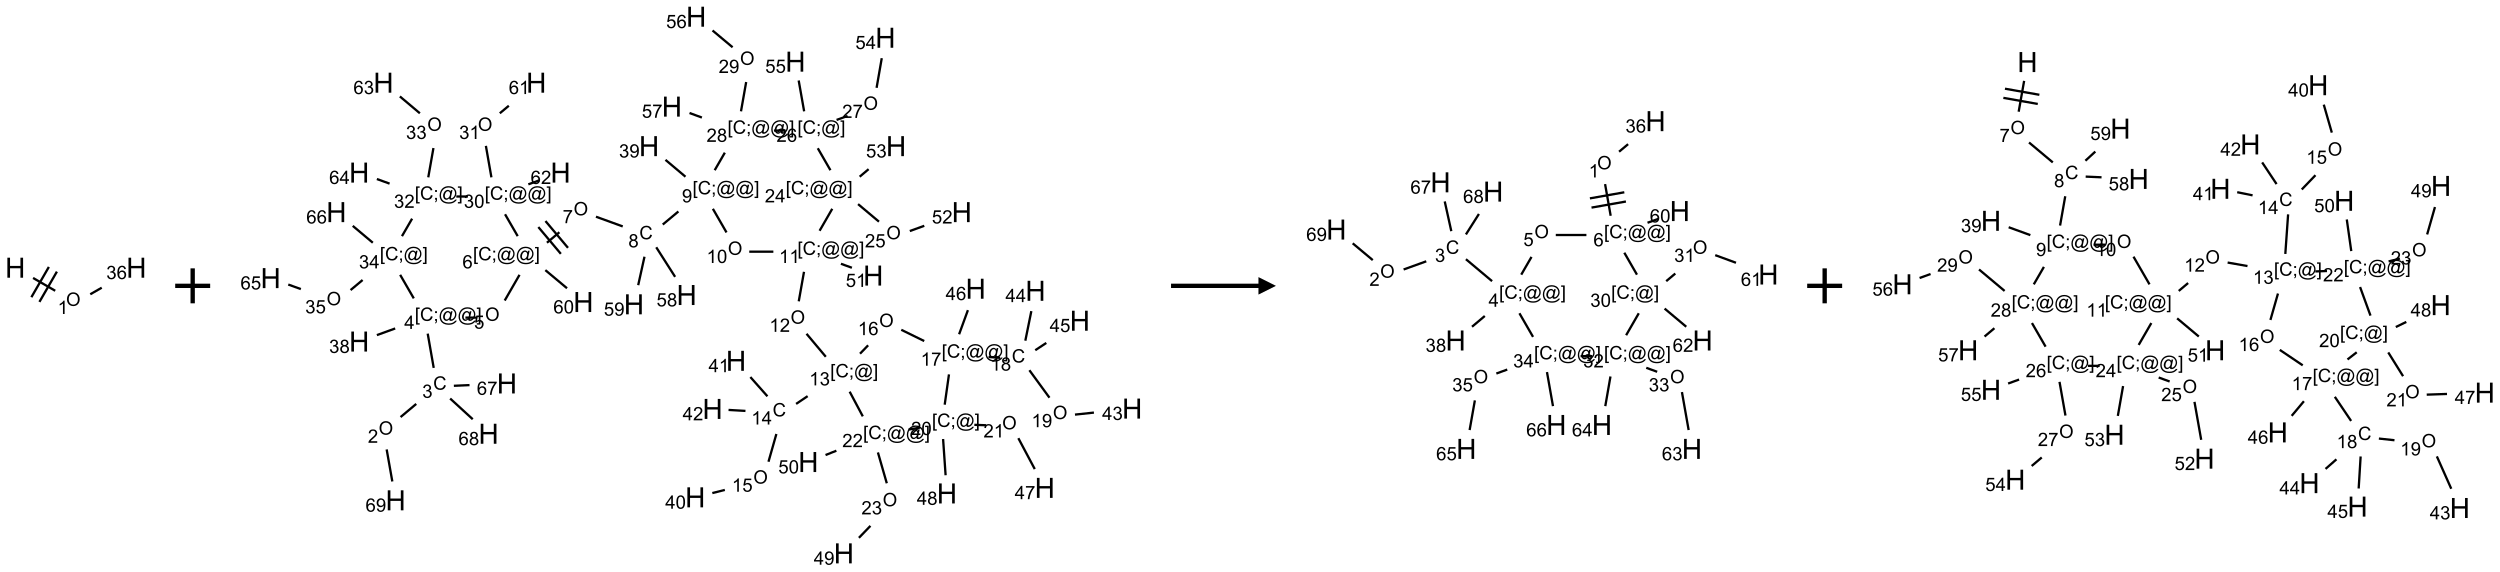<?xml version="1.0" encoding="UTF-8"?>
<svg xmlns="http://www.w3.org/2000/svg" xmlns:xlink="http://www.w3.org/1999/xlink" width="1430" height="327" viewBox="0 0 1430 327">
<defs>
<g>
<g id="glyph-0-0">
<path d="M 2 0 L 2 -10 L 10 -10 L 10 0 Z M 2.25 -0.25 L 9.75 -0.25 L 9.75 -9.75 L 2.25 -9.75 Z M 2.25 -0.25 "/>
</g>
<g id="glyph-0-1">
<path d="M 1.281 0 L 1.281 -11.453 L 2.797 -11.453 L 2.797 -6.75 L 8.75 -6.75 L 8.75 -11.453 L 10.266 -11.453 L 10.266 0 L 8.75 0 L 8.75 -5.398 L 2.797 -5.398 L 2.797 0 Z M 1.281 0 "/>
</g>
<g id="glyph-1-0">
<path d="M 1.332 0 L 1.332 -6.668 L 6.668 -6.668 L 6.668 0 Z M 1.5 -0.168 L 6.5 -0.168 L 6.5 -6.5 L 1.5 -6.5 Z M 1.5 -0.168 "/>
</g>
<g id="glyph-1-1">
<path d="M 0.516 -3.719 C 0.516 -4.984 0.855 -5.977 1.535 -6.695 C 2.215 -7.414 3.094 -7.77 4.172 -7.77 C 4.875 -7.77 5.512 -7.602 6.078 -7.266 C 6.645 -6.93 7.074 -6.461 7.371 -5.855 C 7.668 -5.254 7.816 -4.57 7.816 -3.809 C 7.816 -3.035 7.66 -2.34 7.348 -1.73 C 7.035 -1.117 6.594 -0.656 6.02 -0.34 C 5.449 -0.027 4.828 0.129 4.168 0.129 C 3.449 0.129 2.805 -0.043 2.238 -0.391 C 1.672 -0.738 1.246 -1.211 0.953 -1.812 C 0.66 -2.414 0.516 -3.047 0.516 -3.719 Z M 1.559 -3.703 C 1.559 -2.781 1.805 -2.059 2.301 -1.527 C 2.793 -1 3.414 -0.734 4.16 -0.734 C 4.922 -0.734 5.547 -1 6.039 -1.535 C 6.531 -2.07 6.777 -2.828 6.777 -3.812 C 6.777 -4.434 6.672 -4.977 6.461 -5.441 C 6.25 -5.902 5.945 -6.262 5.539 -6.52 C 5.133 -6.773 4.68 -6.902 4.176 -6.902 C 3.461 -6.902 2.848 -6.656 2.332 -6.164 C 1.816 -5.672 1.559 -4.852 1.559 -3.703 Z M 1.559 -3.703 "/>
</g>
<g id="glyph-1-2">
<path d="M 3.973 0 L 3.035 0 L 3.035 -5.973 C 2.809 -5.758 2.516 -5.543 2.148 -5.328 C 1.781 -5.113 1.453 -4.953 1.16 -4.844 L 1.16 -5.75 C 1.684 -5.996 2.145 -6.297 2.535 -6.645 C 2.93 -6.996 3.207 -7.336 3.371 -7.668 L 3.973 -7.668 Z M 3.973 0 "/>
</g>
<g id="glyph-1-3">
<path d="M 0.449 -2.016 L 1.387 -2.141 C 1.492 -1.609 1.676 -1.227 1.934 -0.992 C 2.191 -0.758 2.508 -0.641 2.879 -0.641 C 3.32 -0.641 3.695 -0.793 3.996 -1.098 C 4.301 -1.402 4.453 -1.781 4.453 -2.234 C 4.453 -2.664 4.312 -3.02 4.031 -3.301 C 3.75 -3.578 3.391 -3.719 2.957 -3.719 C 2.781 -3.719 2.562 -3.684 2.297 -3.613 L 2.402 -4.438 C 2.465 -4.43 2.516 -4.426 2.551 -4.426 C 2.949 -4.426 3.312 -4.531 3.629 -4.738 C 3.949 -4.949 4.109 -5.27 4.109 -5.703 C 4.109 -6.047 3.992 -6.332 3.762 -6.559 C 3.527 -6.785 3.227 -6.895 2.859 -6.895 C 2.496 -6.895 2.191 -6.781 1.949 -6.551 C 1.707 -6.324 1.547 -5.98 1.48 -5.52 L 0.543 -5.688 C 0.656 -6.316 0.918 -6.805 1.324 -7.148 C 1.73 -7.492 2.234 -7.668 2.84 -7.668 C 3.254 -7.668 3.641 -7.578 3.988 -7.398 C 4.34 -7.219 4.609 -6.977 4.793 -6.668 C 4.98 -6.359 5.074 -6.031 5.074 -5.684 C 5.074 -5.352 4.984 -5.051 4.809 -4.781 C 4.629 -4.512 4.367 -4.297 4.02 -4.137 C 4.473 -4.031 4.824 -3.816 5.074 -3.488 C 5.324 -3.16 5.449 -2.75 5.449 -2.254 C 5.449 -1.59 5.203 -1.023 4.719 -0.559 C 4.234 -0.098 3.617 0.137 2.875 0.137 C 2.203 0.137 1.648 -0.062 1.207 -0.465 C 0.762 -0.863 0.512 -1.379 0.449 -2.016 Z M 0.449 -2.016 "/>
</g>
<g id="glyph-1-4">
<path d="M 5.309 -5.766 L 4.375 -5.691 C 4.293 -6.059 4.172 -6.328 4.02 -6.496 C 3.766 -6.762 3.453 -6.895 3.082 -6.895 C 2.785 -6.895 2.523 -6.812 2.297 -6.645 C 2 -6.43 1.77 -6.117 1.598 -5.703 C 1.43 -5.289 1.34 -4.703 1.332 -3.938 C 1.559 -4.281 1.836 -4.535 2.16 -4.703 C 2.488 -4.871 2.828 -4.953 3.188 -4.953 C 3.812 -4.953 4.344 -4.723 4.785 -4.262 C 5.223 -3.801 5.441 -3.207 5.441 -2.48 C 5.441 -2 5.34 -1.555 5.133 -1.145 C 4.926 -0.73 4.641 -0.418 4.281 -0.199 C 3.922 0.02 3.512 0.129 3.051 0.129 C 2.27 0.129 1.633 -0.156 1.141 -0.73 C 0.648 -1.305 0.402 -2.254 0.402 -3.574 C 0.402 -5.051 0.672 -6.121 1.219 -6.793 C 1.695 -7.375 2.336 -7.668 3.141 -7.668 C 3.742 -7.668 4.234 -7.5 4.617 -7.16 C 5 -6.824 5.23 -6.359 5.309 -5.766 Z M 1.48 -2.473 C 1.48 -2.152 1.547 -1.844 1.684 -1.547 C 1.82 -1.25 2.016 -1.027 2.262 -0.871 C 2.508 -0.719 2.766 -0.641 3.035 -0.641 C 3.434 -0.641 3.773 -0.801 4.059 -1.121 C 4.344 -1.441 4.484 -1.875 4.484 -2.422 C 4.484 -2.949 4.344 -3.367 4.062 -3.668 C 3.781 -3.973 3.426 -4.125 3 -4.125 C 2.578 -4.125 2.219 -3.973 1.922 -3.668 C 1.625 -3.363 1.48 -2.969 1.48 -2.473 Z M 1.48 -2.473 "/>
</g>
<g id="glyph-1-5">
<path d="M 5.371 -0.902 L 5.371 0 L 0.324 0 C 0.316 -0.227 0.352 -0.441 0.434 -0.652 C 0.562 -0.996 0.766 -1.332 1.051 -1.668 C 1.332 -2 1.742 -2.387 2.277 -2.824 C 3.105 -3.504 3.668 -4.043 3.957 -4.441 C 4.25 -4.84 4.395 -5.215 4.395 -5.566 C 4.395 -5.938 4.262 -6.254 3.996 -6.508 C 3.73 -6.762 3.387 -6.891 2.957 -6.891 C 2.508 -6.891 2.145 -6.754 1.875 -6.484 C 1.605 -6.215 1.469 -5.84 1.465 -5.359 L 0.5 -5.457 C 0.566 -6.176 0.812 -6.727 1.246 -7.102 C 1.676 -7.477 2.254 -7.668 2.98 -7.668 C 3.711 -7.668 4.293 -7.465 4.719 -7.059 C 5.145 -6.652 5.359 -6.148 5.359 -5.547 C 5.359 -5.242 5.297 -4.941 5.172 -4.645 C 5.047 -4.352 4.84 -4.039 4.551 -3.715 C 4.262 -3.387 3.777 -2.938 3.105 -2.371 C 2.543 -1.898 2.18 -1.578 2.02 -1.41 C 1.859 -1.242 1.73 -1.07 1.625 -0.902 Z M 5.371 -0.902 "/>
</g>
<g id="glyph-1-6">
<path d="M 6.27 -2.676 L 7.281 -2.422 C 7.07 -1.594 6.688 -0.961 6.137 -0.523 C 5.586 -0.086 4.914 0.129 4.121 0.129 C 3.297 0.129 2.629 -0.039 2.113 -0.371 C 1.598 -0.707 1.203 -1.191 0.934 -1.828 C 0.664 -2.465 0.531 -3.145 0.531 -3.875 C 0.531 -4.672 0.684 -5.363 0.988 -5.957 C 1.293 -6.547 1.723 -6.996 2.285 -7.305 C 2.844 -7.613 3.461 -7.766 4.137 -7.766 C 4.898 -7.766 5.543 -7.57 6.062 -7.184 C 6.582 -6.793 6.945 -6.246 7.152 -5.543 L 6.156 -5.309 C 5.98 -5.863 5.723 -6.266 5.387 -6.52 C 5.051 -6.773 4.625 -6.902 4.113 -6.902 C 3.527 -6.902 3.039 -6.762 2.645 -6.48 C 2.25 -6.199 1.973 -5.82 1.812 -5.348 C 1.652 -4.871 1.574 -4.383 1.574 -3.879 C 1.574 -3.23 1.668 -2.664 1.855 -2.18 C 2.047 -1.695 2.34 -1.332 2.738 -1.094 C 3.137 -0.855 3.57 -0.734 4.035 -0.734 C 4.602 -0.734 5.082 -0.898 5.473 -1.223 C 5.867 -1.551 6.133 -2.035 6.27 -2.676 Z M 6.27 -2.676 "/>
</g>
<g id="glyph-1-7">
<path d="M 0.723 2.121 L 0.723 -7.637 L 2.793 -7.637 L 2.793 -6.859 L 1.66 -6.859 L 1.66 1.344 L 2.793 1.344 L 2.793 2.121 Z M 0.723 2.121 "/>
</g>
<g id="glyph-1-8">
<path d="M 0.949 -4.465 L 0.949 -5.531 L 2.016 -5.531 L 2.016 -4.465 Z M 0.949 0 L 0.949 -1.066 L 2.016 -1.066 L 2.016 0 C 2.016 0.391 1.945 0.711 1.809 0.949 C 1.668 1.191 1.449 1.379 1.145 1.512 L 0.887 1.109 C 1.082 1.023 1.23 0.895 1.324 0.727 C 1.418 0.559 1.469 0.316 1.48 0 Z M 0.949 0 "/>
</g>
<g id="glyph-1-9">
<path d="M 6.047 -0.848 C 5.82 -0.59 5.57 -0.379 5.289 -0.223 C 5.008 -0.062 4.73 0.016 4.449 0.016 C 4.141 0.016 3.84 -0.074 3.547 -0.254 C 3.254 -0.434 3.02 -0.715 2.836 -1.09 C 2.652 -1.465 2.562 -1.875 2.562 -2.324 C 2.562 -2.875 2.703 -3.43 2.988 -3.98 C 3.27 -4.535 3.621 -4.953 4.043 -5.23 C 4.461 -5.508 4.871 -5.645 5.266 -5.645 C 5.566 -5.645 5.855 -5.566 6.129 -5.41 C 6.402 -5.25 6.641 -5.012 6.84 -4.688 L 7.016 -5.496 L 7.949 -5.496 L 7.199 -2 C 7.094 -1.516 7.043 -1.246 7.043 -1.191 C 7.043 -1.098 7.078 -1.02 7.148 -0.949 C 7.219 -0.883 7.305 -0.848 7.406 -0.848 C 7.59 -0.848 7.832 -0.953 8.129 -1.168 C 8.527 -1.445 8.84 -1.816 9.07 -2.285 C 9.301 -2.75 9.418 -3.234 9.418 -3.73 C 9.418 -4.309 9.27 -4.852 8.973 -5.355 C 8.676 -5.859 8.23 -6.262 7.645 -6.562 C 7.055 -6.863 6.406 -7.016 5.691 -7.016 C 4.879 -7.016 4.137 -6.824 3.465 -6.445 C 2.793 -6.066 2.273 -5.52 1.902 -4.809 C 1.535 -4.098 1.348 -3.34 1.348 -2.527 C 1.348 -1.676 1.535 -0.941 1.902 -0.328 C 2.273 0.285 2.809 0.742 3.508 1.035 C 4.207 1.328 4.984 1.473 5.832 1.473 C 6.742 1.473 7.504 1.32 8.121 1.016 C 8.734 0.711 9.195 0.34 9.5 -0.098 L 10.441 -0.098 C 10.266 0.266 9.961 0.637 9.531 1.016 C 9.102 1.395 8.59 1.695 7.996 1.914 C 7.402 2.133 6.688 2.246 5.848 2.246 C 5.078 2.246 4.367 2.145 3.715 1.949 C 3.066 1.75 2.512 1.453 2.051 1.055 C 1.594 0.656 1.25 0.199 1.016 -0.316 C 0.723 -0.973 0.578 -1.684 0.578 -2.441 C 0.578 -3.289 0.75 -4.098 1.098 -4.863 C 1.523 -5.805 2.125 -6.527 2.902 -7.027 C 3.684 -7.527 4.629 -7.777 5.738 -7.777 C 6.602 -7.777 7.375 -7.602 8.059 -7.246 C 8.746 -6.895 9.285 -6.371 9.684 -5.672 C 10.02 -5.07 10.188 -4.418 10.188 -3.715 C 10.188 -2.707 9.832 -1.812 9.125 -1.031 C 8.492 -0.328 7.801 0.02 7.051 0.02 C 6.812 0.02 6.617 -0.016 6.473 -0.09 C 6.324 -0.16 6.215 -0.266 6.145 -0.402 C 6.102 -0.488 6.066 -0.637 6.047 -0.848 Z M 3.527 -2.262 C 3.527 -1.785 3.641 -1.414 3.863 -1.152 C 4.09 -0.887 4.348 -0.754 4.641 -0.754 C 4.836 -0.754 5.039 -0.812 5.254 -0.93 C 5.469 -1.047 5.676 -1.219 5.871 -1.449 C 6.066 -1.676 6.23 -1.969 6.355 -2.32 C 6.48 -2.672 6.543 -3.027 6.543 -3.379 C 6.543 -3.852 6.426 -4.219 6.191 -4.48 C 5.957 -4.738 5.672 -4.871 5.332 -4.871 C 5.109 -4.871 4.902 -4.812 4.707 -4.699 C 4.512 -4.586 4.32 -4.406 4.137 -4.156 C 3.953 -3.906 3.805 -3.602 3.691 -3.246 C 3.582 -2.887 3.527 -2.559 3.527 -2.262 Z M 3.527 -2.262 "/>
</g>
<g id="glyph-1-10">
<path d="M 2.27 2.121 L 0.203 2.121 L 0.203 1.344 L 1.332 1.344 L 1.332 -6.859 L 0.203 -6.859 L 0.203 -7.637 L 2.27 -7.637 Z M 2.27 2.121 "/>
</g>
<g id="glyph-1-11">
<path d="M 3.449 0 L 3.449 -1.828 L 0.137 -1.828 L 0.137 -2.688 L 3.621 -7.637 L 4.387 -7.637 L 4.387 -2.688 L 5.418 -2.688 L 5.418 -1.828 L 4.387 -1.828 L 4.387 0 Z M 3.449 -2.688 L 3.449 -6.129 L 1.059 -2.688 Z M 3.449 -2.688 "/>
</g>
<g id="glyph-1-12">
<path d="M 1.887 -4.141 C 1.496 -4.281 1.207 -4.484 1.02 -4.75 C 0.832 -5.016 0.738 -5.328 0.738 -5.699 C 0.738 -6.254 0.938 -6.719 1.34 -7.098 C 1.738 -7.477 2.27 -7.668 2.934 -7.668 C 3.598 -7.668 4.137 -7.473 4.543 -7.086 C 4.949 -6.699 5.152 -6.227 5.152 -5.672 C 5.152 -5.316 5.059 -5.008 4.871 -4.746 C 4.688 -4.484 4.406 -4.281 4.027 -4.141 C 4.496 -3.988 4.852 -3.742 5.098 -3.402 C 5.34 -3.062 5.465 -2.656 5.465 -2.184 C 5.465 -1.531 5.234 -0.98 4.77 -0.535 C 4.309 -0.09 3.703 0.129 2.949 0.129 C 2.195 0.129 1.586 -0.094 1.125 -0.539 C 0.664 -0.984 0.434 -1.543 0.434 -2.207 C 0.434 -2.703 0.559 -3.121 0.809 -3.457 C 1.062 -3.793 1.422 -4.02 1.887 -4.141 Z M 1.699 -5.73 C 1.699 -5.367 1.812 -5.074 2.047 -4.844 C 2.281 -4.613 2.582 -4.5 2.953 -4.5 C 3.312 -4.5 3.609 -4.613 3.84 -4.84 C 4.07 -5.066 4.188 -5.348 4.188 -5.676 C 4.188 -6.02 4.07 -6.309 3.832 -6.543 C 3.594 -6.777 3.297 -6.895 2.941 -6.895 C 2.586 -6.895 2.289 -6.781 2.051 -6.551 C 1.816 -6.324 1.699 -6.047 1.699 -5.73 Z M 1.395 -2.203 C 1.395 -1.938 1.461 -1.676 1.586 -1.426 C 1.711 -1.176 1.902 -0.984 2.152 -0.848 C 2.402 -0.711 2.672 -0.641 2.957 -0.641 C 3.406 -0.641 3.777 -0.785 4.066 -1.074 C 4.359 -1.363 4.504 -1.727 4.504 -2.172 C 4.504 -2.625 4.355 -2.996 4.055 -3.293 C 3.754 -3.586 3.379 -3.734 2.926 -3.734 C 2.484 -3.734 2.121 -3.59 1.832 -3.297 C 1.543 -3.004 1.395 -2.641 1.395 -2.203 Z M 1.395 -2.203 "/>
</g>
<g id="glyph-1-13">
<path d="M 0.441 -2 L 1.426 -2.082 C 1.5 -1.605 1.668 -1.242 1.934 -1.004 C 2.199 -0.762 2.52 -0.641 2.895 -0.641 C 3.348 -0.641 3.73 -0.812 4.043 -1.152 C 4.355 -1.492 4.512 -1.941 4.512 -2.504 C 4.512 -3.039 4.359 -3.461 4.059 -3.77 C 3.758 -4.078 3.367 -4.234 2.879 -4.234 C 2.578 -4.234 2.305 -4.164 2.062 -4.027 C 1.82 -3.891 1.629 -3.715 1.488 -3.496 L 0.609 -3.609 L 1.348 -7.531 L 5.145 -7.531 L 5.145 -6.637 L 2.098 -6.637 L 1.688 -4.582 C 2.145 -4.902 2.625 -5.062 3.129 -5.062 C 3.797 -5.062 4.359 -4.832 4.816 -4.371 C 5.277 -3.91 5.504 -3.312 5.504 -2.59 C 5.504 -1.898 5.305 -1.301 4.902 -0.797 C 4.41 -0.18 3.742 0.129 2.895 0.129 C 2.199 0.129 1.633 -0.062 1.195 -0.453 C 0.758 -0.844 0.504 -1.359 0.441 -2 Z M 0.441 -2 "/>
</g>
<g id="glyph-1-14">
<path d="M 0.504 -6.637 L 0.504 -7.535 L 5.449 -7.535 L 5.449 -6.809 C 4.961 -6.289 4.48 -5.602 4.004 -4.746 C 3.527 -3.887 3.156 -3.004 2.895 -2.098 C 2.707 -1.461 2.59 -0.762 2.535 0 L 1.574 0 C 1.582 -0.602 1.703 -1.328 1.926 -2.176 C 2.152 -3.027 2.477 -3.848 2.898 -4.637 C 3.32 -5.426 3.77 -6.094 4.246 -6.637 Z M 0.504 -6.637 "/>
</g>
<g id="glyph-1-15">
<path d="M 0.582 -1.766 L 1.484 -1.848 C 1.562 -1.426 1.707 -1.117 1.922 -0.926 C 2.137 -0.734 2.414 -0.641 2.75 -0.641 C 3.039 -0.641 3.289 -0.707 3.508 -0.84 C 3.727 -0.973 3.902 -1.148 4.043 -1.367 C 4.18 -1.586 4.297 -1.887 4.391 -2.262 C 4.484 -2.637 4.531 -3.016 4.531 -3.406 C 4.531 -3.449 4.531 -3.512 4.527 -3.594 C 4.34 -3.297 4.082 -3.055 3.758 -2.867 C 3.434 -2.68 3.082 -2.59 2.703 -2.59 C 2.07 -2.59 1.535 -2.816 1.098 -3.277 C 0.66 -3.734 0.441 -4.34 0.441 -5.09 C 0.441 -5.863 0.672 -6.484 1.129 -6.957 C 1.586 -7.43 2.156 -7.668 2.844 -7.668 C 3.34 -7.668 3.793 -7.531 4.207 -7.266 C 4.617 -7 4.93 -6.617 5.145 -6.121 C 5.355 -5.629 5.465 -4.91 5.465 -3.973 C 5.465 -2.996 5.359 -2.223 5.145 -1.645 C 4.934 -1.066 4.617 -0.625 4.199 -0.324 C 3.781 -0.02 3.293 0.129 2.73 0.129 C 2.133 0.129 1.645 -0.035 1.266 -0.367 C 0.887 -0.699 0.66 -1.164 0.582 -1.766 Z M 4.422 -5.137 C 4.422 -5.676 4.277 -6.102 3.992 -6.418 C 3.707 -6.734 3.359 -6.891 2.957 -6.891 C 2.543 -6.891 2.18 -6.719 1.871 -6.379 C 1.562 -6.039 1.406 -5.598 1.406 -5.059 C 1.406 -4.57 1.555 -4.176 1.848 -3.871 C 2.141 -3.566 2.5 -3.418 2.934 -3.418 C 3.367 -3.418 3.723 -3.57 4.004 -3.871 C 4.281 -4.176 4.422 -4.598 4.422 -5.137 Z M 4.422 -5.137 "/>
</g>
<g id="glyph-1-16">
<path d="M 0.441 -3.766 C 0.441 -4.668 0.535 -5.395 0.723 -5.945 C 0.906 -6.496 1.184 -6.922 1.551 -7.219 C 1.918 -7.516 2.375 -7.668 2.934 -7.668 C 3.344 -7.668 3.703 -7.586 4.012 -7.418 C 4.32 -7.254 4.574 -7.016 4.777 -6.707 C 4.977 -6.395 5.137 -6.016 5.25 -5.57 C 5.363 -5.125 5.422 -4.523 5.422 -3.766 C 5.422 -2.871 5.328 -2.148 5.145 -1.598 C 4.961 -1.047 4.688 -0.621 4.32 -0.32 C 3.953 -0.02 3.492 0.129 2.934 0.129 C 2.195 0.129 1.617 -0.133 1.199 -0.66 C 0.695 -1.297 0.441 -2.332 0.441 -3.766 Z M 1.406 -3.766 C 1.406 -2.512 1.555 -1.68 1.848 -1.262 C 2.141 -0.848 2.5 -0.641 2.934 -0.641 C 3.363 -0.641 3.727 -0.848 4.02 -1.266 C 4.312 -1.684 4.457 -2.516 4.457 -3.766 C 4.457 -5.023 4.312 -5.859 4.02 -6.27 C 3.727 -6.684 3.359 -6.891 2.922 -6.891 C 2.492 -6.891 2.148 -6.707 1.891 -6.344 C 1.566 -5.879 1.406 -5.02 1.406 -3.766 Z M 1.406 -3.766 "/>
</g>
</g>
</defs>
<path fill="none" stroke-width="0.033" stroke-linecap="butt" stroke-linejoin="miter" stroke="rgb(0%, 0%, 0%)" stroke-opacity="1" stroke-miterlimit="10" d="M 0.255 0.147 L 0.572 0.33 " transform="matrix(40, 0, 0, 40, 8.709, 153.123)"/>
<path fill="none" stroke-width="0.033" stroke-linecap="butt" stroke-linejoin="miter" stroke="rgb(0%, 0%, 0%)" stroke-opacity="1" stroke-miterlimit="10" d="M 0.346 0.489 L 0.596 0.056 " transform="matrix(40, 0, 0, 40, 8.709, 153.123)"/>
<path fill="none" stroke-width="0.033" stroke-linecap="butt" stroke-linejoin="miter" stroke="rgb(0%, 0%, 0%)" stroke-opacity="1" stroke-miterlimit="10" d="M 0.231 0.422 L 0.481 -0.011 " transform="matrix(40, 0, 0, 40, 8.709, 153.123)"/>
<path fill="none" stroke-width="0.033" stroke-linecap="butt" stroke-linejoin="miter" stroke="rgb(0%, 0%, 0%)" stroke-opacity="1" stroke-miterlimit="10" d="M 1.073 0.38 L 1.237 0.286 " transform="matrix(40, 0, 0, 40, 8.709, 153.123)"/>
<g fill="rgb(0%, 0%, 0%)" fill-opacity="1">
<use xlink:href="#glyph-0-1" x="2.938" y="158.852"/>
</g>
<g fill="rgb(0%, 0%, 0%)" fill-opacity="1">
<use xlink:href="#glyph-1-1" x="37.773" y="174.973"/>
</g>
<g fill="rgb(0%, 0%, 0%)" fill-opacity="1">
<use xlink:href="#glyph-1-2" x="32.98" y="179.605"/>
</g>
<g fill="rgb(0%, 0%, 0%)" fill-opacity="1">
<use xlink:href="#glyph-0-1" x="72.219" y="158.852"/>
</g>
<g fill="rgb(0%, 0%, 0%)" fill-opacity="1">
<use xlink:href="#glyph-1-3" x="60.789" y="159.645"/>
<use xlink:href="#glyph-1-4" x="66.721" y="159.645"/>
</g>
<path fill="none" stroke-width="0.062" stroke-linecap="butt" stroke-linejoin="miter" stroke="rgb(0%, 0%, 0%)" stroke-opacity="1" stroke-miterlimit="10" d="M 0 0 L 0.5 0 M 0.25 -0.25 L 0.25 0.25 " transform="matrix(40, 0, 0, 40, 100.213, 163.5)"/>
<path fill="none" stroke-width="0.033" stroke-linecap="butt" stroke-linejoin="miter" stroke="rgb(0%, 0%, 0%)" stroke-opacity="1" stroke-miterlimit="10" d="M 1.858 5.725 L 2.082 5.537 " transform="matrix(40, 0, 0, 40, 154.807, 9.559)"/>
<path fill="none" stroke-width="0.033" stroke-linecap="butt" stroke-linejoin="miter" stroke="rgb(0%, 0%, 0%)" stroke-opacity="1" stroke-miterlimit="10" d="M 2.332 5.022 L 2.246 4.532 " transform="matrix(40, 0, 0, 40, 154.807, 9.559)"/>
<path fill="none" stroke-width="0.033" stroke-linecap="butt" stroke-linejoin="miter" stroke="rgb(0%, 0%, 0%)" stroke-opacity="1" stroke-miterlimit="10" d="M 1.781 4.458 L 1.519 4.553 " transform="matrix(40, 0, 0, 40, 154.807, 9.559)"/>
<path fill="none" stroke-width="0.033" stroke-linecap="butt" stroke-linejoin="miter" stroke="rgb(0%, 0%, 0%)" stroke-opacity="1" stroke-miterlimit="10" d="M 2.785 4.303 L 2.952 4.303 " transform="matrix(40, 0, 0, 40, 154.807, 9.559)"/>
<path fill="none" stroke-width="0.033" stroke-linecap="butt" stroke-linejoin="miter" stroke="rgb(0%, 0%, 0%)" stroke-opacity="1" stroke-miterlimit="10" d="M 3.347 4.059 L 3.559 3.691 " transform="matrix(40, 0, 0, 40, 154.807, 9.559)"/>
<path fill="none" stroke-width="0.033" stroke-linecap="butt" stroke-linejoin="miter" stroke="rgb(0%, 0%, 0%)" stroke-opacity="1" stroke-miterlimit="10" d="M 3.951 3.232 L 4.129 3.082 " transform="matrix(40, 0, 0, 40, 154.807, 9.559)"/>
<path fill="none" stroke-width="0.033" stroke-linecap="butt" stroke-linejoin="miter" stroke="rgb(0%, 0%, 0%)" stroke-opacity="1" stroke-miterlimit="10" d="M 4.252 3.305 L 3.93 2.922 " transform="matrix(40, 0, 0, 40, 154.807, 9.559)"/>
<path fill="none" stroke-width="0.033" stroke-linecap="butt" stroke-linejoin="miter" stroke="rgb(0%, 0%, 0%)" stroke-opacity="1" stroke-miterlimit="10" d="M 4.15 3.391 L 3.828 3.008 " transform="matrix(40, 0, 0, 40, 154.807, 9.559)"/>
<path fill="none" stroke-width="0.033" stroke-linecap="butt" stroke-linejoin="miter" stroke="rgb(0%, 0%, 0%)" stroke-opacity="1" stroke-miterlimit="10" d="M 4.652 2.86 L 5.035 2.999 " transform="matrix(40, 0, 0, 40, 154.807, 9.559)"/>
<path fill="none" stroke-width="0.033" stroke-linecap="butt" stroke-linejoin="miter" stroke="rgb(0%, 0%, 0%)" stroke-opacity="1" stroke-miterlimit="10" d="M 5.607 2.972 L 5.831 2.785 " transform="matrix(40, 0, 0, 40, 154.807, 9.559)"/>
<path fill="none" stroke-width="0.033" stroke-linecap="butt" stroke-linejoin="miter" stroke="rgb(0%, 0%, 0%)" stroke-opacity="1" stroke-miterlimit="10" d="M 5.932 2.288 L 5.646 2.047 " transform="matrix(40, 0, 0, 40, 154.807, 9.559)"/>
<path fill="none" stroke-width="0.033" stroke-linecap="butt" stroke-linejoin="miter" stroke="rgb(0%, 0%, 0%)" stroke-opacity="1" stroke-miterlimit="10" d="M 6.324 2.747 L 6.519 3.085 " transform="matrix(40, 0, 0, 40, 154.807, 9.559)"/>
<path fill="none" stroke-width="0.033" stroke-linecap="butt" stroke-linejoin="miter" stroke="rgb(0%, 0%, 0%)" stroke-opacity="1" stroke-miterlimit="10" d="M 6.844 3.36 L 7.189 3.36 " transform="matrix(40, 0, 0, 40, 154.807, 9.559)"/>
<path fill="none" stroke-width="0.033" stroke-linecap="butt" stroke-linejoin="miter" stroke="rgb(0%, 0%, 0%)" stroke-opacity="1" stroke-miterlimit="10" d="M 7.627 3.648 L 7.552 4.07 " transform="matrix(40, 0, 0, 40, 154.807, 9.559)"/>
<path fill="none" stroke-width="0.033" stroke-linecap="butt" stroke-linejoin="miter" stroke="rgb(0%, 0%, 0%)" stroke-opacity="1" stroke-miterlimit="10" d="M 7.663 4.534 L 7.939 4.863 " transform="matrix(40, 0, 0, 40, 154.807, 9.559)"/>
<path fill="none" stroke-width="0.033" stroke-linecap="butt" stroke-linejoin="miter" stroke="rgb(0%, 0%, 0%)" stroke-opacity="1" stroke-miterlimit="10" d="M 7.679 5.426 L 7.514 5.537 " transform="matrix(40, 0, 0, 40, 154.807, 9.559)"/>
<path fill="none" stroke-width="0.033" stroke-linecap="butt" stroke-linejoin="miter" stroke="rgb(0%, 0%, 0%)" stroke-opacity="1" stroke-miterlimit="10" d="M 7.232 5.967 L 7.119 6.364 " transform="matrix(40, 0, 0, 40, 154.807, 9.559)"/>
<path fill="none" stroke-width="0.033" stroke-linecap="butt" stroke-linejoin="miter" stroke="rgb(0%, 0%, 0%)" stroke-opacity="1" stroke-miterlimit="10" d="M 6.495 6.767 L 6.316 6.812 " transform="matrix(40, 0, 0, 40, 154.807, 9.559)"/>
<path fill="none" stroke-width="0.033" stroke-linecap="butt" stroke-linejoin="miter" stroke="rgb(0%, 0%, 0%)" stroke-opacity="1" stroke-miterlimit="10" d="M 7.104 5.428 L 6.86 5.153 " transform="matrix(40, 0, 0, 40, 154.807, 9.559)"/>
<path fill="none" stroke-width="0.033" stroke-linecap="butt" stroke-linejoin="miter" stroke="rgb(0%, 0%, 0%)" stroke-opacity="1" stroke-miterlimit="10" d="M 6.79 5.637 L 6.548 5.623 " transform="matrix(40, 0, 0, 40, 154.807, 9.559)"/>
<path fill="none" stroke-width="0.033" stroke-linecap="butt" stroke-linejoin="miter" stroke="rgb(0%, 0%, 0%)" stroke-opacity="1" stroke-miterlimit="10" d="M 8.428 4.819 L 8.544 4.699 " transform="matrix(40, 0, 0, 40, 154.807, 9.559)"/>
<path fill="none" stroke-width="0.033" stroke-linecap="butt" stroke-linejoin="miter" stroke="rgb(0%, 0%, 0%)" stroke-opacity="1" stroke-miterlimit="10" d="M 9.018 4.477 L 9.346 4.638 " transform="matrix(40, 0, 0, 40, 154.807, 9.559)"/>
<path fill="none" stroke-width="0.033" stroke-linecap="butt" stroke-linejoin="miter" stroke="rgb(0%, 0%, 0%)" stroke-opacity="1" stroke-miterlimit="10" d="M 10.266 4.866 L 10.432 4.878 " transform="matrix(40, 0, 0, 40, 154.807, 9.559)"/>
<path fill="none" stroke-width="0.033" stroke-linecap="butt" stroke-linejoin="miter" stroke="rgb(0%, 0%, 0%)" stroke-opacity="1" stroke-miterlimit="10" d="M 10.85 5.055 L 11.137 5.448 " transform="matrix(40, 0, 0, 40, 154.807, 9.559)"/>
<path fill="none" stroke-width="0.033" stroke-linecap="butt" stroke-linejoin="miter" stroke="rgb(0%, 0%, 0%)" stroke-opacity="1" stroke-miterlimit="10" d="M 11.502 5.69 L 11.773 5.661 " transform="matrix(40, 0, 0, 40, 154.807, 9.559)"/>
<path fill="none" stroke-width="0.033" stroke-linecap="butt" stroke-linejoin="miter" stroke="rgb(0%, 0%, 0%)" stroke-opacity="1" stroke-miterlimit="10" d="M 10.792 4.633 L 10.878 4.21 " transform="matrix(40, 0, 0, 40, 154.807, 9.559)"/>
<path fill="none" stroke-width="0.033" stroke-linecap="butt" stroke-linejoin="miter" stroke="rgb(0%, 0%, 0%)" stroke-opacity="1" stroke-miterlimit="10" d="M 10.934 4.769 L 11.092 4.665 " transform="matrix(40, 0, 0, 40, 154.807, 9.559)"/>
<path fill="none" stroke-width="0.033" stroke-linecap="butt" stroke-linejoin="miter" stroke="rgb(0%, 0%, 0%)" stroke-opacity="1" stroke-miterlimit="10" d="M 9.845 4.541 L 9.971 4.196 " transform="matrix(40, 0, 0, 40, 154.807, 9.559)"/>
<path fill="none" stroke-width="0.033" stroke-linecap="butt" stroke-linejoin="miter" stroke="rgb(0%, 0%, 0%)" stroke-opacity="1" stroke-miterlimit="10" d="M 9.7 5.115 L 9.639 5.548 " transform="matrix(40, 0, 0, 40, 154.807, 9.559)"/>
<path fill="none" stroke-width="0.033" stroke-linecap="butt" stroke-linejoin="miter" stroke="rgb(0%, 0%, 0%)" stroke-opacity="1" stroke-miterlimit="10" d="M 10.063 5.836 L 10.229 5.842 " transform="matrix(40, 0, 0, 40, 154.807, 9.559)"/>
<path fill="none" stroke-width="0.033" stroke-linecap="butt" stroke-linejoin="miter" stroke="rgb(0%, 0%, 0%)" stroke-opacity="1" stroke-miterlimit="10" d="M 10.692 6.027 L 10.927 6.469 " transform="matrix(40, 0, 0, 40, 154.807, 9.559)"/>
<path fill="none" stroke-width="0.033" stroke-linecap="butt" stroke-linejoin="miter" stroke="rgb(0%, 0%, 0%)" stroke-opacity="1" stroke-miterlimit="10" d="M 9.616 6.039 L 9.652 6.557 " transform="matrix(40, 0, 0, 40, 154.807, 9.559)"/>
<path fill="none" stroke-width="0.033" stroke-linecap="butt" stroke-linejoin="miter" stroke="rgb(0%, 0%, 0%)" stroke-opacity="1" stroke-miterlimit="10" d="M 9.288 5.875 L 9.123 5.904 " transform="matrix(40, 0, 0, 40, 154.807, 9.559)"/>
<path fill="none" stroke-width="0.033" stroke-linecap="butt" stroke-linejoin="miter" stroke="rgb(0%, 0%, 0%)" stroke-opacity="1" stroke-miterlimit="10" d="M 8.468 5.715 L 8.28 5.362 " transform="matrix(40, 0, 0, 40, 154.807, 9.559)"/>
<path fill="none" stroke-width="0.033" stroke-linecap="butt" stroke-linejoin="miter" stroke="rgb(0%, 0%, 0%)" stroke-opacity="1" stroke-miterlimit="10" d="M 8.684 6.231 L 8.811 6.672 " transform="matrix(40, 0, 0, 40, 154.807, 9.559)"/>
<path fill="none" stroke-width="0.033" stroke-linecap="butt" stroke-linejoin="miter" stroke="rgb(0%, 0%, 0%)" stroke-opacity="1" stroke-miterlimit="10" d="M 8.577 7.281 L 8.412 7.452 " transform="matrix(40, 0, 0, 40, 154.807, 9.559)"/>
<path fill="none" stroke-width="0.033" stroke-linecap="butt" stroke-linejoin="miter" stroke="rgb(0%, 0%, 0%)" stroke-opacity="1" stroke-miterlimit="10" d="M 8.09 6.206 L 7.935 6.268 " transform="matrix(40, 0, 0, 40, 154.807, 9.559)"/>
<path fill="none" stroke-width="0.033" stroke-linecap="butt" stroke-linejoin="miter" stroke="rgb(0%, 0%, 0%)" stroke-opacity="1" stroke-miterlimit="10" d="M 8.155 3.533 L 8.312 3.59 " transform="matrix(40, 0, 0, 40, 154.807, 9.559)"/>
<path fill="none" stroke-width="0.033" stroke-linecap="butt" stroke-linejoin="miter" stroke="rgb(0%, 0%, 0%)" stroke-opacity="1" stroke-miterlimit="10" d="M 7.85 3.061 L 8.031 2.747 " transform="matrix(40, 0, 0, 40, 154.807, 9.559)"/>
<path fill="none" stroke-width="0.033" stroke-linecap="butt" stroke-linejoin="miter" stroke="rgb(0%, 0%, 0%)" stroke-opacity="1" stroke-miterlimit="10" d="M 8.4 2.68 L 8.699 2.931 " transform="matrix(40, 0, 0, 40, 154.807, 9.559)"/>
<path fill="none" stroke-width="0.033" stroke-linecap="butt" stroke-linejoin="miter" stroke="rgb(0%, 0%, 0%)" stroke-opacity="1" stroke-miterlimit="10" d="M 9.14 3.065 L 9.347 2.99 " transform="matrix(40, 0, 0, 40, 154.807, 9.559)"/>
<path fill="none" stroke-width="0.033" stroke-linecap="butt" stroke-linejoin="miter" stroke="rgb(0%, 0%, 0%)" stroke-opacity="1" stroke-miterlimit="10" d="M 8.423 2.288 L 8.551 2.18 " transform="matrix(40, 0, 0, 40, 154.807, 9.559)"/>
<path fill="none" stroke-width="0.033" stroke-linecap="butt" stroke-linejoin="miter" stroke="rgb(0%, 0%, 0%)" stroke-opacity="1" stroke-miterlimit="10" d="M 8.005 2.195 L 7.824 1.881 " transform="matrix(40, 0, 0, 40, 154.807, 9.559)"/>
<path fill="none" stroke-width="0.033" stroke-linecap="butt" stroke-linejoin="miter" stroke="rgb(0%, 0%, 0%)" stroke-opacity="1" stroke-miterlimit="10" d="M 8.093 1.476 L 8.25 1.419 " transform="matrix(40, 0, 0, 40, 154.807, 9.559)"/>
<path fill="none" stroke-width="0.033" stroke-linecap="butt" stroke-linejoin="miter" stroke="rgb(0%, 0%, 0%)" stroke-opacity="1" stroke-miterlimit="10" d="M 8.665 1.017 L 8.739 0.593 " transform="matrix(40, 0, 0, 40, 154.807, 9.559)"/>
<path fill="none" stroke-width="0.033" stroke-linecap="butt" stroke-linejoin="miter" stroke="rgb(0%, 0%, 0%)" stroke-opacity="1" stroke-miterlimit="10" d="M 7.629 1.353 L 7.551 0.912 " transform="matrix(40, 0, 0, 40, 154.807, 9.559)"/>
<path fill="none" stroke-width="0.033" stroke-linecap="butt" stroke-linejoin="miter" stroke="rgb(0%, 0%, 0%)" stroke-opacity="1" stroke-miterlimit="10" d="M 7.364 1.628 L 7.197 1.628 " transform="matrix(40, 0, 0, 40, 154.807, 9.559)"/>
<path fill="none" stroke-width="0.033" stroke-linecap="butt" stroke-linejoin="miter" stroke="rgb(0%, 0%, 0%)" stroke-opacity="1" stroke-miterlimit="10" d="M 6.495 1.944 L 6.35 2.195 " transform="matrix(40, 0, 0, 40, 154.807, 9.559)"/>
<path fill="none" stroke-width="0.033" stroke-linecap="butt" stroke-linejoin="miter" stroke="rgb(0%, 0%, 0%)" stroke-opacity="1" stroke-miterlimit="10" d="M 6.726 1.353 L 6.8 0.934 " transform="matrix(40, 0, 0, 40, 154.807, 9.559)"/>
<path fill="none" stroke-width="0.033" stroke-linecap="butt" stroke-linejoin="miter" stroke="rgb(0%, 0%, 0%)" stroke-opacity="1" stroke-miterlimit="10" d="M 6.606 0.437 L 6.319 0.197 " transform="matrix(40, 0, 0, 40, 154.807, 9.559)"/>
<path fill="none" stroke-width="0.033" stroke-linecap="butt" stroke-linejoin="miter" stroke="rgb(0%, 0%, 0%)" stroke-opacity="1" stroke-miterlimit="10" d="M 6.167 1.442 L 5.99 1.377 " transform="matrix(40, 0, 0, 40, 154.807, 9.559)"/>
<path fill="none" stroke-width="0.033" stroke-linecap="butt" stroke-linejoin="miter" stroke="rgb(0%, 0%, 0%)" stroke-opacity="1" stroke-miterlimit="10" d="M 5.514 3.297 L 5.784 3.72 " transform="matrix(40, 0, 0, 40, 154.807, 9.559)"/>
<path fill="none" stroke-width="0.033" stroke-linecap="butt" stroke-linejoin="miter" stroke="rgb(0%, 0%, 0%)" stroke-opacity="1" stroke-miterlimit="10" d="M 5.346 3.432 L 5.256 3.839 " transform="matrix(40, 0, 0, 40, 154.807, 9.559)"/>
<path fill="none" stroke-width="0.033" stroke-linecap="butt" stroke-linejoin="miter" stroke="rgb(0%, 0%, 0%)" stroke-opacity="1" stroke-miterlimit="10" d="M 3.928 3.624 L 4.238 3.883 " transform="matrix(40, 0, 0, 40, 154.807, 9.559)"/>
<path fill="none" stroke-width="0.033" stroke-linecap="butt" stroke-linejoin="miter" stroke="rgb(0%, 0%, 0%)" stroke-opacity="1" stroke-miterlimit="10" d="M 3.533 3.138 L 3.352 2.825 " transform="matrix(40, 0, 0, 40, 154.807, 9.559)"/>
<path fill="none" stroke-width="0.033" stroke-linecap="butt" stroke-linejoin="miter" stroke="rgb(0%, 0%, 0%)" stroke-opacity="1" stroke-miterlimit="10" d="M 3.157 2.297 L 3.078 1.847 " transform="matrix(40, 0, 0, 40, 154.807, 9.559)"/>
<path fill="none" stroke-width="0.033" stroke-linecap="butt" stroke-linejoin="miter" stroke="rgb(0%, 0%, 0%)" stroke-opacity="1" stroke-miterlimit="10" d="M 3.277 1.381 L 3.406 1.273 " transform="matrix(40, 0, 0, 40, 154.807, 9.559)"/>
<path fill="none" stroke-width="0.033" stroke-linecap="butt" stroke-linejoin="miter" stroke="rgb(0%, 0%, 0%)" stroke-opacity="1" stroke-miterlimit="10" d="M 3.685 2.397 L 3.841 2.34 " transform="matrix(40, 0, 0, 40, 154.807, 9.559)"/>
<path fill="none" stroke-width="0.033" stroke-linecap="butt" stroke-linejoin="miter" stroke="rgb(0%, 0%, 0%)" stroke-opacity="1" stroke-miterlimit="10" d="M 2.821 2.571 L 2.655 2.571 " transform="matrix(40, 0, 0, 40, 154.807, 9.559)"/>
<path fill="none" stroke-width="0.033" stroke-linecap="butt" stroke-linejoin="miter" stroke="rgb(0%, 0%, 0%)" stroke-opacity="1" stroke-miterlimit="10" d="M 2.254 2.297 L 2.328 1.878 " transform="matrix(40, 0, 0, 40, 154.807, 9.559)"/>
<path fill="none" stroke-width="0.033" stroke-linecap="butt" stroke-linejoin="miter" stroke="rgb(0%, 0%, 0%)" stroke-opacity="1" stroke-miterlimit="10" d="M 2.134 1.381 L 1.848 1.14 " transform="matrix(40, 0, 0, 40, 154.807, 9.559)"/>
<path fill="none" stroke-width="0.033" stroke-linecap="butt" stroke-linejoin="miter" stroke="rgb(0%, 0%, 0%)" stroke-opacity="1" stroke-miterlimit="10" d="M 1.701 2.387 L 1.519 2.321 " transform="matrix(40, 0, 0, 40, 154.807, 9.559)"/>
<path fill="none" stroke-width="0.033" stroke-linecap="butt" stroke-linejoin="miter" stroke="rgb(0%, 0%, 0%)" stroke-opacity="1" stroke-miterlimit="10" d="M 2.023 2.888 L 1.878 3.138 " transform="matrix(40, 0, 0, 40, 154.807, 9.559)"/>
<path fill="none" stroke-width="0.033" stroke-linecap="butt" stroke-linejoin="miter" stroke="rgb(0%, 0%, 0%)" stroke-opacity="1" stroke-miterlimit="10" d="M 1.852 3.691 L 2.047 4.028 " transform="matrix(40, 0, 0, 40, 154.807, 9.559)"/>
<path fill="none" stroke-width="0.033" stroke-linecap="butt" stroke-linejoin="miter" stroke="rgb(0%, 0%, 0%)" stroke-opacity="1" stroke-miterlimit="10" d="M 1.315 3.765 L 1.143 3.909 " transform="matrix(40, 0, 0, 40, 154.807, 9.559)"/>
<path fill="none" stroke-width="0.033" stroke-linecap="butt" stroke-linejoin="miter" stroke="rgb(0%, 0%, 0%)" stroke-opacity="1" stroke-miterlimit="10" d="M 0.432 3.895 L 0.252 3.83 " transform="matrix(40, 0, 0, 40, 154.807, 9.559)"/>
<path fill="none" stroke-width="0.033" stroke-linecap="butt" stroke-linejoin="miter" stroke="rgb(0%, 0%, 0%)" stroke-opacity="1" stroke-miterlimit="10" d="M 1.461 3.232 L 1.174 2.991 " transform="matrix(40, 0, 0, 40, 154.807, 9.559)"/>
<path fill="none" stroke-width="0.033" stroke-linecap="butt" stroke-linejoin="miter" stroke="rgb(0%, 0%, 0%)" stroke-opacity="1" stroke-miterlimit="10" d="M 2.62 5.278 L 2.844 5.268 " transform="matrix(40, 0, 0, 40, 154.807, 9.559)"/>
<path fill="none" stroke-width="0.033" stroke-linecap="butt" stroke-linejoin="miter" stroke="rgb(0%, 0%, 0%)" stroke-opacity="1" stroke-miterlimit="10" d="M 2.567 5.46 L 2.89 5.756 " transform="matrix(40, 0, 0, 40, 154.807, 9.559)"/>
<path fill="none" stroke-width="0.033" stroke-linecap="butt" stroke-linejoin="miter" stroke="rgb(0%, 0%, 0%)" stroke-opacity="1" stroke-miterlimit="10" d="M 1.659 6.188 L 1.74 6.646 " transform="matrix(40, 0, 0, 40, 154.807, 9.559)"/>
<g fill="rgb(0%, 0%, 0%)" fill-opacity="1">
<use xlink:href="#glyph-1-1" x="216.586" y="248.641"/>
</g>
<g fill="rgb(0%, 0%, 0%)" fill-opacity="1">
<use xlink:href="#glyph-1-5" x="210.398" y="253.27"/>
</g>
<g fill="rgb(0%, 0%, 0%)" fill-opacity="1">
<use xlink:href="#glyph-1-6" x="247.766" y="222.922"/>
</g>
<g fill="rgb(0%, 0%, 0%)" fill-opacity="1">
<use xlink:href="#glyph-1-3" x="241.512" y="227.559"/>
</g>
<g fill="rgb(0%, 0%, 0%)" fill-opacity="1">
<use xlink:href="#glyph-1-7" x="237.25" y="183.539"/>
<use xlink:href="#glyph-1-6" x="240.214" y="183.539"/>
<use xlink:href="#glyph-1-8" x="247.917" y="183.539"/>
<use xlink:href="#glyph-1-9" x="250.88" y="183.539"/>
<use xlink:href="#glyph-1-9" x="261.708" y="183.539"/>
<use xlink:href="#glyph-1-10" x="272.536" y="183.539"/>
</g>
<g fill="rgb(0%, 0%, 0%)" fill-opacity="1">
<use xlink:href="#glyph-1-11" x="231.223" y="188.137"/>
</g>
<g fill="rgb(0%, 0%, 0%)" fill-opacity="1">
<use xlink:href="#glyph-0-1" x="199.676" y="201.094"/>
</g>
<g fill="rgb(0%, 0%, 0%)" fill-opacity="1">
<use xlink:href="#glyph-1-3" x="188.227" y="201.887"/>
<use xlink:href="#glyph-1-12" x="194.159" y="201.887"/>
</g>
<g fill="rgb(0%, 0%, 0%)" fill-opacity="1">
<use xlink:href="#glyph-1-1" x="277.461" y="183.535"/>
</g>
<g fill="rgb(0%, 0%, 0%)" fill-opacity="1">
<use xlink:href="#glyph-1-13" x="271.133" y="188.035"/>
</g>
<g fill="rgb(0%, 0%, 0%)" fill-opacity="1">
<use xlink:href="#glyph-1-7" x="270.539" y="148.898"/>
<use xlink:href="#glyph-1-6" x="273.503" y="148.898"/>
<use xlink:href="#glyph-1-8" x="281.206" y="148.898"/>
<use xlink:href="#glyph-1-9" x="284.169" y="148.898"/>
<use xlink:href="#glyph-1-9" x="294.997" y="148.898"/>
<use xlink:href="#glyph-1-10" x="305.826" y="148.898"/>
</g>
<g fill="rgb(0%, 0%, 0%)" fill-opacity="1">
<use xlink:href="#glyph-1-4" x="264.488" y="153.527"/>
</g>
<g fill="rgb(0%, 0%, 0%)" fill-opacity="1">
<use xlink:href="#glyph-1-1" x="328.102" y="123.184"/>
</g>
<g fill="rgb(0%, 0%, 0%)" fill-opacity="1">
<use xlink:href="#glyph-1-14" x="321.832" y="127.688"/>
</g>
<g fill="rgb(0%, 0%, 0%)" fill-opacity="1">
<use xlink:href="#glyph-1-6" x="365.672" y="136.859"/>
</g>
<g fill="rgb(0%, 0%, 0%)" fill-opacity="1">
<use xlink:href="#glyph-1-12" x="359.406" y="141.496"/>
</g>
<g fill="rgb(0%, 0%, 0%)" fill-opacity="1">
<use xlink:href="#glyph-1-7" x="396.121" y="111.156"/>
<use xlink:href="#glyph-1-6" x="399.085" y="111.156"/>
<use xlink:href="#glyph-1-8" x="406.788" y="111.156"/>
<use xlink:href="#glyph-1-9" x="409.751" y="111.156"/>
<use xlink:href="#glyph-1-9" x="420.579" y="111.156"/>
<use xlink:href="#glyph-1-10" x="431.408" y="111.156"/>
</g>
<g fill="rgb(0%, 0%, 0%)" fill-opacity="1">
<use xlink:href="#glyph-1-15" x="390.047" y="115.785"/>
</g>
<g fill="rgb(0%, 0%, 0%)" fill-opacity="1">
<use xlink:href="#glyph-0-1" x="365.492" y="89.32"/>
</g>
<g fill="rgb(0%, 0%, 0%)" fill-opacity="1">
<use xlink:href="#glyph-1-3" x="354.043" y="90.113"/>
<use xlink:href="#glyph-1-15" x="359.975" y="90.113"/>
</g>
<g fill="rgb(0%, 0%, 0%)" fill-opacity="1">
<use xlink:href="#glyph-1-1" x="416.332" y="145.793"/>
</g>
<g fill="rgb(0%, 0%, 0%)" fill-opacity="1">
<use xlink:href="#glyph-1-2" x="404.156" y="150.426"/>
<use xlink:href="#glyph-1-16" x="410.089" y="150.426"/>
</g>
<g fill="rgb(0%, 0%, 0%)" fill-opacity="1">
<use xlink:href="#glyph-1-7" x="456.121" y="145.797"/>
<use xlink:href="#glyph-1-6" x="459.085" y="145.797"/>
<use xlink:href="#glyph-1-8" x="466.788" y="145.797"/>
<use xlink:href="#glyph-1-9" x="469.751" y="145.797"/>
<use xlink:href="#glyph-1-9" x="480.579" y="145.797"/>
<use xlink:href="#glyph-1-10" x="491.408" y="145.797"/>
</g>
<g fill="rgb(0%, 0%, 0%)" fill-opacity="1">
<use xlink:href="#glyph-1-2" x="445.605" y="150.426"/>
<use xlink:href="#glyph-1-2" x="451.538" y="150.426"/>
</g>
<g fill="rgb(0%, 0%, 0%)" fill-opacity="1">
<use xlink:href="#glyph-1-1" x="452.207" y="185.184"/>
</g>
<g fill="rgb(0%, 0%, 0%)" fill-opacity="1">
<use xlink:href="#glyph-1-2" x="440.086" y="189.816"/>
<use xlink:href="#glyph-1-5" x="446.018" y="189.816"/>
</g>
<g fill="rgb(0%, 0%, 0%)" fill-opacity="1">
<use xlink:href="#glyph-1-7" x="474.887" y="215.832"/>
<use xlink:href="#glyph-1-6" x="477.85" y="215.832"/>
<use xlink:href="#glyph-1-8" x="485.553" y="215.832"/>
<use xlink:href="#glyph-1-9" x="488.517" y="215.832"/>
<use xlink:href="#glyph-1-10" x="499.345" y="215.832"/>
</g>
<g fill="rgb(0%, 0%, 0%)" fill-opacity="1">
<use xlink:href="#glyph-1-2" x="462.895" y="220.461"/>
<use xlink:href="#glyph-1-3" x="468.827" y="220.461"/>
</g>
<g fill="rgb(0%, 0%, 0%)" fill-opacity="1">
<use xlink:href="#glyph-1-6" x="441.918" y="238.191"/>
</g>
<g fill="rgb(0%, 0%, 0%)" fill-opacity="1">
<use xlink:href="#glyph-1-2" x="429.766" y="242.828"/>
<use xlink:href="#glyph-1-11" x="435.698" y="242.828"/>
</g>
<g fill="rgb(0%, 0%, 0%)" fill-opacity="1">
<use xlink:href="#glyph-1-1" x="430.91" y="276.645"/>
</g>
<g fill="rgb(0%, 0%, 0%)" fill-opacity="1">
<use xlink:href="#glyph-1-2" x="418.652" y="281.277"/>
<use xlink:href="#glyph-1-13" x="424.585" y="281.277"/>
</g>
<g fill="rgb(0%, 0%, 0%)" fill-opacity="1">
<use xlink:href="#glyph-0-1" x="391.902" y="290.203"/>
</g>
<g fill="rgb(0%, 0%, 0%)" fill-opacity="1">
<use xlink:href="#glyph-1-11" x="380.496" y="290.992"/>
<use xlink:href="#glyph-1-16" x="386.428" y="290.992"/>
</g>
<g fill="rgb(0%, 0%, 0%)" fill-opacity="1">
<use xlink:href="#glyph-0-1" x="415.234" y="212.117"/>
</g>
<g fill="rgb(0%, 0%, 0%)" fill-opacity="1">
<use xlink:href="#glyph-1-11" x="405.273" y="212.906"/>
<use xlink:href="#glyph-1-2" x="411.206" y="212.906"/>
</g>
<g fill="rgb(0%, 0%, 0%)" fill-opacity="1">
<use xlink:href="#glyph-0-1" x="401.812" y="239.633"/>
</g>
<g fill="rgb(0%, 0%, 0%)" fill-opacity="1">
<use xlink:href="#glyph-1-11" x="390.457" y="240.426"/>
<use xlink:href="#glyph-1-5" x="396.389" y="240.426"/>
</g>
<g fill="rgb(0%, 0%, 0%)" fill-opacity="1">
<use xlink:href="#glyph-1-1" x="502.883" y="187.055"/>
</g>
<g fill="rgb(0%, 0%, 0%)" fill-opacity="1">
<use xlink:href="#glyph-1-2" x="490.688" y="191.688"/>
<use xlink:href="#glyph-1-4" x="496.62" y="191.688"/>
</g>
<g fill="rgb(0%, 0%, 0%)" fill-opacity="1">
<use xlink:href="#glyph-1-7" x="538.625" y="204.594"/>
<use xlink:href="#glyph-1-6" x="541.589" y="204.594"/>
<use xlink:href="#glyph-1-8" x="549.292" y="204.594"/>
<use xlink:href="#glyph-1-9" x="552.255" y="204.594"/>
<use xlink:href="#glyph-1-9" x="563.083" y="204.594"/>
<use xlink:href="#glyph-1-10" x="573.911" y="204.594"/>
</g>
<g fill="rgb(0%, 0%, 0%)" fill-opacity="1">
<use xlink:href="#glyph-1-2" x="526.633" y="209.219"/>
<use xlink:href="#glyph-1-14" x="532.565" y="209.219"/>
</g>
<g fill="rgb(0%, 0%, 0%)" fill-opacity="1">
<use xlink:href="#glyph-1-6" x="578.723" y="207.375"/>
</g>
<g fill="rgb(0%, 0%, 0%)" fill-opacity="1">
<use xlink:href="#glyph-1-2" x="566.52" y="212.012"/>
<use xlink:href="#glyph-1-12" x="572.452" y="212.012"/>
</g>
<g fill="rgb(0%, 0%, 0%)" fill-opacity="1">
<use xlink:href="#glyph-1-1" x="602.246" y="239.738"/>
</g>
<g fill="rgb(0%, 0%, 0%)" fill-opacity="1">
<use xlink:href="#glyph-1-2" x="590.031" y="244.371"/>
<use xlink:href="#glyph-1-15" x="595.964" y="244.371"/>
</g>
<g fill="rgb(0%, 0%, 0%)" fill-opacity="1">
<use xlink:href="#glyph-0-1" x="641.832" y="239.438"/>
</g>
<g fill="rgb(0%, 0%, 0%)" fill-opacity="1">
<use xlink:href="#glyph-1-11" x="630.398" y="240.23"/>
<use xlink:href="#glyph-1-3" x="636.331" y="240.23"/>
</g>
<g fill="rgb(0%, 0%, 0%)" fill-opacity="1">
<use xlink:href="#glyph-0-1" x="586.516" y="172.062"/>
</g>
<g fill="rgb(0%, 0%, 0%)" fill-opacity="1">
<use xlink:href="#glyph-1-11" x="575.113" y="172.82"/>
<use xlink:href="#glyph-1-11" x="581.046" y="172.82"/>
</g>
<g fill="rgb(0%, 0%, 0%)" fill-opacity="1">
<use xlink:href="#glyph-0-1" x="611.898" y="189.18"/>
</g>
<g fill="rgb(0%, 0%, 0%)" fill-opacity="1">
<use xlink:href="#glyph-1-11" x="600.406" y="189.941"/>
<use xlink:href="#glyph-1-13" x="606.339" y="189.941"/>
</g>
<g fill="rgb(0%, 0%, 0%)" fill-opacity="1">
<use xlink:href="#glyph-0-1" x="552.32" y="170.879"/>
</g>
<g fill="rgb(0%, 0%, 0%)" fill-opacity="1">
<use xlink:href="#glyph-1-11" x="540.891" y="171.672"/>
<use xlink:href="#glyph-1-4" x="546.823" y="171.672"/>
</g>
<g fill="rgb(0%, 0%, 0%)" fill-opacity="1">
<use xlink:href="#glyph-1-7" x="533.055" y="244.203"/>
<use xlink:href="#glyph-1-6" x="536.018" y="244.203"/>
<use xlink:href="#glyph-1-8" x="543.721" y="244.203"/>
<use xlink:href="#glyph-1-9" x="546.685" y="244.203"/>
<use xlink:href="#glyph-1-10" x="557.513" y="244.203"/>
</g>
<g fill="rgb(0%, 0%, 0%)" fill-opacity="1">
<use xlink:href="#glyph-1-5" x="521.094" y="248.832"/>
<use xlink:href="#glyph-1-16" x="527.026" y="248.832"/>
</g>
<g fill="rgb(0%, 0%, 0%)" fill-opacity="1">
<use xlink:href="#glyph-1-1" x="573.242" y="245.594"/>
</g>
<g fill="rgb(0%, 0%, 0%)" fill-opacity="1">
<use xlink:href="#glyph-1-5" x="562.52" y="250.227"/>
<use xlink:href="#glyph-1-2" x="568.452" y="250.227"/>
</g>
<g fill="rgb(0%, 0%, 0%)" fill-opacity="1">
<use xlink:href="#glyph-0-1" x="591.828" y="284.793"/>
</g>
<g fill="rgb(0%, 0%, 0%)" fill-opacity="1">
<use xlink:href="#glyph-1-11" x="580.395" y="285.555"/>
<use xlink:href="#glyph-1-14" x="586.327" y="285.555"/>
</g>
<g fill="rgb(0%, 0%, 0%)" fill-opacity="1">
<use xlink:href="#glyph-0-1" x="535.863" y="287.98"/>
</g>
<g fill="rgb(0%, 0%, 0%)" fill-opacity="1">
<use xlink:href="#glyph-1-11" x="524.414" y="288.773"/>
<use xlink:href="#glyph-1-12" x="530.346" y="288.773"/>
</g>
<g fill="rgb(0%, 0%, 0%)" fill-opacity="1">
<use xlink:href="#glyph-1-7" x="493.664" y="251.148"/>
<use xlink:href="#glyph-1-6" x="496.628" y="251.148"/>
<use xlink:href="#glyph-1-8" x="504.331" y="251.148"/>
<use xlink:href="#glyph-1-9" x="507.294" y="251.148"/>
<use xlink:href="#glyph-1-9" x="518.122" y="251.148"/>
<use xlink:href="#glyph-1-10" x="528.951" y="251.148"/>
</g>
<g fill="rgb(0%, 0%, 0%)" fill-opacity="1">
<use xlink:href="#glyph-1-5" x="481.754" y="255.777"/>
<use xlink:href="#glyph-1-5" x="487.686" y="255.777"/>
</g>
<g fill="rgb(0%, 0%, 0%)" fill-opacity="1">
<use xlink:href="#glyph-1-1" x="504.898" y="289.594"/>
</g>
<g fill="rgb(0%, 0%, 0%)" fill-opacity="1">
<use xlink:href="#glyph-1-5" x="492.703" y="294.227"/>
<use xlink:href="#glyph-1-3" x="498.635" y="294.227"/>
</g>
<g fill="rgb(0%, 0%, 0%)" fill-opacity="1">
<use xlink:href="#glyph-0-1" x="476.918" y="322.25"/>
</g>
<g fill="rgb(0%, 0%, 0%)" fill-opacity="1">
<use xlink:href="#glyph-1-11" x="465.469" y="323.039"/>
<use xlink:href="#glyph-1-15" x="471.401" y="323.039"/>
</g>
<g fill="rgb(0%, 0%, 0%)" fill-opacity="1">
<use xlink:href="#glyph-0-1" x="456.594" y="270.008"/>
</g>
<g fill="rgb(0%, 0%, 0%)" fill-opacity="1">
<use xlink:href="#glyph-1-13" x="445.184" y="270.801"/>
<use xlink:href="#glyph-1-16" x="451.116" y="270.801"/>
</g>
<g fill="rgb(0%, 0%, 0%)" fill-opacity="1">
<use xlink:href="#glyph-0-1" x="493.723" y="163.352"/>
</g>
<g fill="rgb(0%, 0%, 0%)" fill-opacity="1">
<use xlink:href="#glyph-1-13" x="483.762" y="164.145"/>
<use xlink:href="#glyph-1-2" x="489.694" y="164.145"/>
</g>
<g fill="rgb(0%, 0%, 0%)" fill-opacity="1">
<use xlink:href="#glyph-1-7" x="449.41" y="111.156"/>
<use xlink:href="#glyph-1-6" x="452.374" y="111.156"/>
<use xlink:href="#glyph-1-8" x="460.077" y="111.156"/>
<use xlink:href="#glyph-1-9" x="463.04" y="111.156"/>
<use xlink:href="#glyph-1-9" x="473.868" y="111.156"/>
<use xlink:href="#glyph-1-10" x="484.697" y="111.156"/>
</g>
<g fill="rgb(0%, 0%, 0%)" fill-opacity="1">
<use xlink:href="#glyph-1-5" x="437.457" y="115.785"/>
<use xlink:href="#glyph-1-11" x="443.389" y="115.785"/>
</g>
<g fill="rgb(0%, 0%, 0%)" fill-opacity="1">
<use xlink:href="#glyph-1-1" x="506.973" y="136.863"/>
</g>
<g fill="rgb(0%, 0%, 0%)" fill-opacity="1">
<use xlink:href="#glyph-1-5" x="494.719" y="141.496"/>
<use xlink:href="#glyph-1-13" x="500.651" y="141.496"/>
</g>
<g fill="rgb(0%, 0%, 0%)" fill-opacity="1">
<use xlink:href="#glyph-0-1" x="544.363" y="127.062"/>
</g>
<g fill="rgb(0%, 0%, 0%)" fill-opacity="1">
<use xlink:href="#glyph-1-13" x="533.008" y="127.855"/>
<use xlink:href="#glyph-1-5" x="538.94" y="127.855"/>
</g>
<g fill="rgb(0%, 0%, 0%)" fill-opacity="1">
<use xlink:href="#glyph-0-1" x="506.777" y="89.32"/>
</g>
<g fill="rgb(0%, 0%, 0%)" fill-opacity="1">
<use xlink:href="#glyph-1-13" x="495.344" y="90.113"/>
<use xlink:href="#glyph-1-3" x="501.276" y="90.113"/>
</g>
<g fill="rgb(0%, 0%, 0%)" fill-opacity="1">
<use xlink:href="#glyph-1-7" x="456.121" y="76.516"/>
<use xlink:href="#glyph-1-6" x="459.085" y="76.516"/>
<use xlink:href="#glyph-1-8" x="466.788" y="76.516"/>
<use xlink:href="#glyph-1-9" x="469.751" y="76.516"/>
<use xlink:href="#glyph-1-10" x="480.579" y="76.516"/>
</g>
<g fill="rgb(0%, 0%, 0%)" fill-opacity="1">
<use xlink:href="#glyph-1-5" x="444.137" y="81.145"/>
<use xlink:href="#glyph-1-4" x="450.069" y="81.145"/>
</g>
<g fill="rgb(0%, 0%, 0%)" fill-opacity="1">
<use xlink:href="#glyph-1-1" x="493.918" y="62.832"/>
</g>
<g fill="rgb(0%, 0%, 0%)" fill-opacity="1">
<use xlink:href="#glyph-1-5" x="481.719" y="67.461"/>
<use xlink:href="#glyph-1-14" x="487.651" y="67.461"/>
</g>
<g fill="rgb(0%, 0%, 0%)" fill-opacity="1">
<use xlink:href="#glyph-0-1" x="500.668" y="27.316"/>
</g>
<g fill="rgb(0%, 0%, 0%)" fill-opacity="1">
<use xlink:href="#glyph-1-13" x="489.266" y="28.078"/>
<use xlink:href="#glyph-1-11" x="495.198" y="28.078"/>
</g>
<g fill="rgb(0%, 0%, 0%)" fill-opacity="1">
<use xlink:href="#glyph-0-1" x="449.188" y="40.996"/>
</g>
<g fill="rgb(0%, 0%, 0%)" fill-opacity="1">
<use xlink:href="#glyph-1-13" x="437.695" y="41.656"/>
<use xlink:href="#glyph-1-13" x="443.628" y="41.656"/>
</g>
<g fill="rgb(0%, 0%, 0%)" fill-opacity="1">
<use xlink:href="#glyph-1-7" x="416.121" y="76.516"/>
<use xlink:href="#glyph-1-6" x="419.085" y="76.516"/>
<use xlink:href="#glyph-1-8" x="426.788" y="76.516"/>
<use xlink:href="#glyph-1-9" x="429.751" y="76.516"/>
<use xlink:href="#glyph-1-9" x="440.579" y="76.516"/>
<use xlink:href="#glyph-1-10" x="451.408" y="76.516"/>
</g>
<g fill="rgb(0%, 0%, 0%)" fill-opacity="1">
<use xlink:href="#glyph-1-5" x="404.117" y="81.145"/>
<use xlink:href="#glyph-1-12" x="410.049" y="81.145"/>
</g>
<g fill="rgb(0%, 0%, 0%)" fill-opacity="1">
<use xlink:href="#glyph-1-1" x="423.277" y="37.117"/>
</g>
<g fill="rgb(0%, 0%, 0%)" fill-opacity="1">
<use xlink:href="#glyph-1-5" x="411.062" y="41.75"/>
<use xlink:href="#glyph-1-15" x="416.995" y="41.75"/>
</g>
<g fill="rgb(0%, 0%, 0%)" fill-opacity="1">
<use xlink:href="#glyph-0-1" x="392.438" y="15.285"/>
</g>
<g fill="rgb(0%, 0%, 0%)" fill-opacity="1">
<use xlink:href="#glyph-1-13" x="381.008" y="16.078"/>
<use xlink:href="#glyph-1-4" x="386.94" y="16.078"/>
</g>
<g fill="rgb(0%, 0%, 0%)" fill-opacity="1">
<use xlink:href="#glyph-0-1" x="378.547" y="66.711"/>
</g>
<g fill="rgb(0%, 0%, 0%)" fill-opacity="1">
<use xlink:href="#glyph-1-13" x="367.113" y="67.371"/>
<use xlink:href="#glyph-1-14" x="373.046" y="67.371"/>
</g>
<g fill="rgb(0%, 0%, 0%)" fill-opacity="1">
<use xlink:href="#glyph-0-1" x="386.984" y="174.477"/>
</g>
<g fill="rgb(0%, 0%, 0%)" fill-opacity="1">
<use xlink:href="#glyph-1-13" x="375.535" y="175.27"/>
<use xlink:href="#glyph-1-12" x="381.467" y="175.27"/>
</g>
<g fill="rgb(0%, 0%, 0%)" fill-opacity="1">
<use xlink:href="#glyph-0-1" x="356.836" y="179.793"/>
</g>
<g fill="rgb(0%, 0%, 0%)" fill-opacity="1">
<use xlink:href="#glyph-1-13" x="345.387" y="180.586"/>
<use xlink:href="#glyph-1-15" x="351.319" y="180.586"/>
</g>
<g fill="rgb(0%, 0%, 0%)" fill-opacity="1">
<use xlink:href="#glyph-0-1" x="327.906" y="178.484"/>
</g>
<g fill="rgb(0%, 0%, 0%)" fill-opacity="1">
<use xlink:href="#glyph-1-4" x="316.496" y="179.277"/>
<use xlink:href="#glyph-1-16" x="322.428" y="179.277"/>
</g>
<g fill="rgb(0%, 0%, 0%)" fill-opacity="1">
<use xlink:href="#glyph-1-7" x="277.25" y="114.258"/>
<use xlink:href="#glyph-1-6" x="280.214" y="114.258"/>
<use xlink:href="#glyph-1-8" x="287.917" y="114.258"/>
<use xlink:href="#glyph-1-9" x="290.88" y="114.258"/>
<use xlink:href="#glyph-1-9" x="301.708" y="114.258"/>
<use xlink:href="#glyph-1-10" x="312.536" y="114.258"/>
</g>
<g fill="rgb(0%, 0%, 0%)" fill-opacity="1">
<use xlink:href="#glyph-1-3" x="265.285" y="118.887"/>
<use xlink:href="#glyph-1-16" x="271.217" y="118.887"/>
</g>
<g fill="rgb(0%, 0%, 0%)" fill-opacity="1">
<use xlink:href="#glyph-1-1" x="273.336" y="74.859"/>
</g>
<g fill="rgb(0%, 0%, 0%)" fill-opacity="1">
<use xlink:href="#glyph-1-3" x="262.609" y="79.492"/>
<use xlink:href="#glyph-1-2" x="268.542" y="79.492"/>
</g>
<g fill="rgb(0%, 0%, 0%)" fill-opacity="1">
<use xlink:href="#glyph-0-1" x="300.961" y="53.027"/>
</g>
<g fill="rgb(0%, 0%, 0%)" fill-opacity="1">
<use xlink:href="#glyph-1-4" x="291" y="53.82"/>
<use xlink:href="#glyph-1-2" x="296.932" y="53.82"/>
</g>
<g fill="rgb(0%, 0%, 0%)" fill-opacity="1">
<use xlink:href="#glyph-0-1" x="314.852" y="104.453"/>
</g>
<g fill="rgb(0%, 0%, 0%)" fill-opacity="1">
<use xlink:href="#glyph-1-4" x="303.496" y="105.242"/>
<use xlink:href="#glyph-1-5" x="309.428" y="105.242"/>
</g>
<g fill="rgb(0%, 0%, 0%)" fill-opacity="1">
<use xlink:href="#glyph-1-7" x="237.25" y="114.258"/>
<use xlink:href="#glyph-1-6" x="240.214" y="114.258"/>
<use xlink:href="#glyph-1-8" x="247.917" y="114.258"/>
<use xlink:href="#glyph-1-9" x="250.88" y="114.258"/>
<use xlink:href="#glyph-1-10" x="261.708" y="114.258"/>
</g>
<g fill="rgb(0%, 0%, 0%)" fill-opacity="1">
<use xlink:href="#glyph-1-3" x="225.34" y="118.887"/>
<use xlink:href="#glyph-1-5" x="231.272" y="118.887"/>
</g>
<g fill="rgb(0%, 0%, 0%)" fill-opacity="1">
<use xlink:href="#glyph-1-1" x="244.406" y="74.859"/>
</g>
<g fill="rgb(0%, 0%, 0%)" fill-opacity="1">
<use xlink:href="#glyph-1-3" x="232.207" y="79.492"/>
<use xlink:href="#glyph-1-3" x="238.139" y="79.492"/>
</g>
<g fill="rgb(0%, 0%, 0%)" fill-opacity="1">
<use xlink:href="#glyph-0-1" x="213.566" y="53.027"/>
</g>
<g fill="rgb(0%, 0%, 0%)" fill-opacity="1">
<use xlink:href="#glyph-1-4" x="202.133" y="53.82"/>
<use xlink:href="#glyph-1-3" x="208.065" y="53.82"/>
</g>
<g fill="rgb(0%, 0%, 0%)" fill-opacity="1">
<use xlink:href="#glyph-0-1" x="199.676" y="104.453"/>
</g>
<g fill="rgb(0%, 0%, 0%)" fill-opacity="1">
<use xlink:href="#glyph-1-4" x="188.273" y="105.242"/>
<use xlink:href="#glyph-1-11" x="194.206" y="105.242"/>
</g>
<g fill="rgb(0%, 0%, 0%)" fill-opacity="1">
<use xlink:href="#glyph-1-7" x="217.25" y="148.898"/>
<use xlink:href="#glyph-1-6" x="220.214" y="148.898"/>
<use xlink:href="#glyph-1-8" x="227.917" y="148.898"/>
<use xlink:href="#glyph-1-9" x="230.88" y="148.898"/>
<use xlink:href="#glyph-1-10" x="241.708" y="148.898"/>
</g>
<g fill="rgb(0%, 0%, 0%)" fill-opacity="1">
<use xlink:href="#glyph-1-3" x="205.293" y="153.527"/>
<use xlink:href="#glyph-1-11" x="211.225" y="153.527"/>
</g>
<g fill="rgb(0%, 0%, 0%)" fill-opacity="1">
<use xlink:href="#glyph-1-1" x="186.816" y="174.605"/>
</g>
<g fill="rgb(0%, 0%, 0%)" fill-opacity="1">
<use xlink:href="#glyph-1-3" x="174.562" y="179.238"/>
<use xlink:href="#glyph-1-13" x="180.495" y="179.238"/>
</g>
<g fill="rgb(0%, 0%, 0%)" fill-opacity="1">
<use xlink:href="#glyph-0-1" x="149.035" y="164.805"/>
</g>
<g fill="rgb(0%, 0%, 0%)" fill-opacity="1">
<use xlink:href="#glyph-1-4" x="137.543" y="165.598"/>
<use xlink:href="#glyph-1-13" x="143.475" y="165.598"/>
</g>
<g fill="rgb(0%, 0%, 0%)" fill-opacity="1">
<use xlink:href="#glyph-0-1" x="186.621" y="127.062"/>
</g>
<g fill="rgb(0%, 0%, 0%)" fill-opacity="1">
<use xlink:href="#glyph-1-4" x="175.195" y="127.855"/>
<use xlink:href="#glyph-1-4" x="181.128" y="127.855"/>
</g>
<g fill="rgb(0%, 0%, 0%)" fill-opacity="1">
<use xlink:href="#glyph-0-1" x="284.172" y="225.062"/>
</g>
<g fill="rgb(0%, 0%, 0%)" fill-opacity="1">
<use xlink:href="#glyph-1-4" x="272.738" y="225.855"/>
<use xlink:href="#glyph-1-14" x="278.671" y="225.855"/>
</g>
<g fill="rgb(0%, 0%, 0%)" fill-opacity="1">
<use xlink:href="#glyph-0-1" x="273.699" y="253.832"/>
</g>
<g fill="rgb(0%, 0%, 0%)" fill-opacity="1">
<use xlink:href="#glyph-1-4" x="262.25" y="254.621"/>
<use xlink:href="#glyph-1-12" x="268.182" y="254.621"/>
</g>
<g fill="rgb(0%, 0%, 0%)" fill-opacity="1">
<use xlink:href="#glyph-0-1" x="220.516" y="291.91"/>
</g>
<g fill="rgb(0%, 0%, 0%)" fill-opacity="1">
<use xlink:href="#glyph-1-4" x="209.066" y="292.703"/>
<use xlink:href="#glyph-1-15" x="214.999" y="292.703"/>
</g>
<path fill-rule="nonzero" fill="rgb(0%, 0%, 0%)" fill-opacity="1" d="M 669.832 164.75 L 719.832 164.75 L 719.832 168.5 L 729.832 163.5 L 719.832 158.5 L 719.832 162.25 L 669.832 162.25 "/>
<path fill="none" stroke-width="0.033" stroke-linecap="butt" stroke-linejoin="miter" stroke="rgb(0%, 0%, 0%)" stroke-opacity="1" stroke-miterlimit="10" d="M 3.843 0.9 L 3.923 1.353 " transform="matrix(40, 0, 0, 40, 764.385, 69.305)"/>
<path fill="none" stroke-width="0.033" stroke-linecap="butt" stroke-linejoin="miter" stroke="rgb(0%, 0%, 0%)" stroke-opacity="1" stroke-miterlimit="10" d="M 3.649 1.236 L 4.141 1.149 " transform="matrix(40, 0, 0, 40, 764.385, 69.305)"/>
<path fill="none" stroke-width="0.033" stroke-linecap="butt" stroke-linejoin="miter" stroke="rgb(0%, 0%, 0%)" stroke-opacity="1" stroke-miterlimit="10" d="M 3.626 1.104 L 4.118 1.017 " transform="matrix(40, 0, 0, 40, 764.385, 69.305)"/>
<path fill="none" stroke-width="0.033" stroke-linecap="butt" stroke-linejoin="miter" stroke="rgb(0%, 0%, 0%)" stroke-opacity="1" stroke-miterlimit="10" d="M 4.45 1.453 L 4.607 1.396 " transform="matrix(40, 0, 0, 40, 764.385, 69.305)"/>
<path fill="none" stroke-width="0.033" stroke-linecap="butt" stroke-linejoin="miter" stroke="rgb(0%, 0%, 0%)" stroke-opacity="1" stroke-miterlimit="10" d="M 3.576 1.628 L 3.138 1.628 " transform="matrix(40, 0, 0, 40, 764.385, 69.305)"/>
<path fill="none" stroke-width="0.033" stroke-linecap="butt" stroke-linejoin="miter" stroke="rgb(0%, 0%, 0%)" stroke-opacity="1" stroke-miterlimit="10" d="M 2.791 1.941 L 2.644 2.195 " transform="matrix(40, 0, 0, 40, 764.385, 69.305)"/>
<path fill="none" stroke-width="0.033" stroke-linecap="butt" stroke-linejoin="miter" stroke="rgb(0%, 0%, 0%)" stroke-opacity="1" stroke-miterlimit="10" d="M 2.227 2.288 L 1.853 1.974 " transform="matrix(40, 0, 0, 40, 764.385, 69.305)"/>
<path fill="none" stroke-width="0.033" stroke-linecap="butt" stroke-linejoin="miter" stroke="rgb(0%, 0%, 0%)" stroke-opacity="1" stroke-miterlimit="10" d="M 1.286 2.004 L 0.962 2.121 " transform="matrix(40, 0, 0, 40, 764.385, 69.305)"/>
<path fill="none" stroke-width="0.033" stroke-linecap="butt" stroke-linejoin="miter" stroke="rgb(0%, 0%, 0%)" stroke-opacity="1" stroke-miterlimit="10" d="M 0.521 1.987 L 0.234 1.747 " transform="matrix(40, 0, 0, 40, 764.385, 69.305)"/>
<path fill="none" stroke-width="0.033" stroke-linecap="butt" stroke-linejoin="miter" stroke="rgb(0%, 0%, 0%)" stroke-opacity="1" stroke-miterlimit="10" d="M 1.644 1.573 L 1.55 1.148 " transform="matrix(40, 0, 0, 40, 764.385, 69.305)"/>
<path fill="none" stroke-width="0.033" stroke-linecap="butt" stroke-linejoin="miter" stroke="rgb(0%, 0%, 0%)" stroke-opacity="1" stroke-miterlimit="10" d="M 1.853 1.62 L 2.039 1.327 " transform="matrix(40, 0, 0, 40, 764.385, 69.305)"/>
<path fill="none" stroke-width="0.033" stroke-linecap="butt" stroke-linejoin="miter" stroke="rgb(0%, 0%, 0%)" stroke-opacity="1" stroke-miterlimit="10" d="M 2.123 2.786 L 1.94 2.94 " transform="matrix(40, 0, 0, 40, 764.385, 69.305)"/>
<path fill="none" stroke-width="0.033" stroke-linecap="butt" stroke-linejoin="miter" stroke="rgb(0%, 0%, 0%)" stroke-opacity="1" stroke-miterlimit="10" d="M 2.618 2.747 L 2.813 3.085 " transform="matrix(40, 0, 0, 40, 764.385, 69.305)"/>
<path fill="none" stroke-width="0.033" stroke-linecap="butt" stroke-linejoin="miter" stroke="rgb(0%, 0%, 0%)" stroke-opacity="1" stroke-miterlimit="10" d="M 2.444 3.552 L 2.288 3.609 " transform="matrix(40, 0, 0, 40, 764.385, 69.305)"/>
<path fill="none" stroke-width="0.033" stroke-linecap="butt" stroke-linejoin="miter" stroke="rgb(0%, 0%, 0%)" stroke-opacity="1" stroke-miterlimit="10" d="M 1.981 3.993 L 1.906 4.417 " transform="matrix(40, 0, 0, 40, 764.385, 69.305)"/>
<path fill="none" stroke-width="0.033" stroke-linecap="butt" stroke-linejoin="miter" stroke="rgb(0%, 0%, 0%)" stroke-opacity="1" stroke-miterlimit="10" d="M 3.012 3.588 L 3.098 4.075 " transform="matrix(40, 0, 0, 40, 764.385, 69.305)"/>
<path fill="none" stroke-width="0.033" stroke-linecap="butt" stroke-linejoin="miter" stroke="rgb(0%, 0%, 0%)" stroke-opacity="1" stroke-miterlimit="10" d="M 3.493 3.36 L 3.66 3.36 " transform="matrix(40, 0, 0, 40, 764.385, 69.305)"/>
<path fill="none" stroke-width="0.033" stroke-linecap="butt" stroke-linejoin="miter" stroke="rgb(0%, 0%, 0%)" stroke-opacity="1" stroke-miterlimit="10" d="M 4.432 3.527 L 4.588 3.584 " transform="matrix(40, 0, 0, 40, 764.385, 69.305)"/>
<path fill="none" stroke-width="0.033" stroke-linecap="butt" stroke-linejoin="miter" stroke="rgb(0%, 0%, 0%)" stroke-opacity="1" stroke-miterlimit="10" d="M 4.942 3.874 L 5.038 4.417 " transform="matrix(40, 0, 0, 40, 764.385, 69.305)"/>
<path fill="none" stroke-width="0.033" stroke-linecap="butt" stroke-linejoin="miter" stroke="rgb(0%, 0%, 0%)" stroke-opacity="1" stroke-miterlimit="10" d="M 3.92 3.651 L 3.846 4.075 " transform="matrix(40, 0, 0, 40, 764.385, 69.305)"/>
<path fill="none" stroke-width="0.033" stroke-linecap="butt" stroke-linejoin="miter" stroke="rgb(0%, 0%, 0%)" stroke-opacity="1" stroke-miterlimit="10" d="M 4.144 3.061 L 4.325 2.747 " transform="matrix(40, 0, 0, 40, 764.385, 69.305)"/>
<path fill="none" stroke-width="0.033" stroke-linecap="butt" stroke-linejoin="miter" stroke="rgb(0%, 0%, 0%)" stroke-opacity="1" stroke-miterlimit="10" d="M 4.299 2.195 L 4.118 1.881 " transform="matrix(40, 0, 0, 40, 764.385, 69.305)"/>
<path fill="none" stroke-width="0.033" stroke-linecap="butt" stroke-linejoin="miter" stroke="rgb(0%, 0%, 0%)" stroke-opacity="1" stroke-miterlimit="10" d="M 4.717 2.288 L 4.847 2.179 " transform="matrix(40, 0, 0, 40, 764.385, 69.305)"/>
<path fill="none" stroke-width="0.033" stroke-linecap="butt" stroke-linejoin="miter" stroke="rgb(0%, 0%, 0%)" stroke-opacity="1" stroke-miterlimit="10" d="M 5.418 1.916 L 5.715 2.025 " transform="matrix(40, 0, 0, 40, 764.385, 69.305)"/>
<path fill="none" stroke-width="0.033" stroke-linecap="butt" stroke-linejoin="miter" stroke="rgb(0%, 0%, 0%)" stroke-opacity="1" stroke-miterlimit="10" d="M 4.694 2.68 L 5.004 2.94 " transform="matrix(40, 0, 0, 40, 764.385, 69.305)"/>
<path fill="none" stroke-width="0.033" stroke-linecap="butt" stroke-linejoin="miter" stroke="rgb(0%, 0%, 0%)" stroke-opacity="1" stroke-miterlimit="10" d="M 4.043 0.437 L 4.172 0.329 " transform="matrix(40, 0, 0, 40, 764.385, 69.305)"/>
<g fill="rgb(0%, 0%, 0%)" fill-opacity="1">
<use xlink:href="#glyph-1-1" x="913.555" y="96.863"/>
</g>
<g fill="rgb(0%, 0%, 0%)" fill-opacity="1">
<use xlink:href="#glyph-1-2" x="908.762" y="101.496"/>
</g>
<g fill="rgb(0%, 0%, 0%)" fill-opacity="1">
<use xlink:href="#glyph-1-7" x="917.469" y="136.262"/>
<use xlink:href="#glyph-1-6" x="920.432" y="136.262"/>
<use xlink:href="#glyph-1-8" x="928.135" y="136.262"/>
<use xlink:href="#glyph-1-9" x="931.099" y="136.262"/>
<use xlink:href="#glyph-1-9" x="941.927" y="136.262"/>
<use xlink:href="#glyph-1-10" x="952.755" y="136.262"/>
</g>
<g fill="rgb(0%, 0%, 0%)" fill-opacity="1">
<use xlink:href="#glyph-1-4" x="911.418" y="140.891"/>
</g>
<g fill="rgb(0%, 0%, 0%)" fill-opacity="1">
<use xlink:href="#glyph-0-1" x="955.07" y="126.457"/>
</g>
<g fill="rgb(0%, 0%, 0%)" fill-opacity="1">
<use xlink:href="#glyph-1-4" x="943.664" y="127.246"/>
<use xlink:href="#glyph-1-16" x="949.596" y="127.246"/>
</g>
<g fill="rgb(0%, 0%, 0%)" fill-opacity="1">
<use xlink:href="#glyph-1-1" x="877.68" y="136.258"/>
</g>
<g fill="rgb(0%, 0%, 0%)" fill-opacity="1">
<use xlink:href="#glyph-1-13" x="871.352" y="140.758"/>
</g>
<g fill="rgb(0%, 0%, 0%)" fill-opacity="1">
<use xlink:href="#glyph-1-7" x="857.469" y="170.902"/>
<use xlink:href="#glyph-1-6" x="860.432" y="170.902"/>
<use xlink:href="#glyph-1-8" x="868.135" y="170.902"/>
<use xlink:href="#glyph-1-9" x="871.099" y="170.902"/>
<use xlink:href="#glyph-1-9" x="881.927" y="170.902"/>
<use xlink:href="#glyph-1-10" x="892.755" y="170.902"/>
</g>
<g fill="rgb(0%, 0%, 0%)" fill-opacity="1">
<use xlink:href="#glyph-1-11" x="851.441" y="175.5"/>
</g>
<g fill="rgb(0%, 0%, 0%)" fill-opacity="1">
<use xlink:href="#glyph-1-6" x="827.023" y="145.184"/>
</g>
<g fill="rgb(0%, 0%, 0%)" fill-opacity="1">
<use xlink:href="#glyph-1-3" x="820.77" y="149.82"/>
</g>
<g fill="rgb(0%, 0%, 0%)" fill-opacity="1">
<use xlink:href="#glyph-1-1" x="789.449" y="158.867"/>
</g>
<g fill="rgb(0%, 0%, 0%)" fill-opacity="1">
<use xlink:href="#glyph-1-5" x="783.262" y="163.5"/>
</g>
<g fill="rgb(0%, 0%, 0%)" fill-opacity="1">
<use xlink:href="#glyph-0-1" x="758.613" y="137.035"/>
</g>
<g fill="rgb(0%, 0%, 0%)" fill-opacity="1">
<use xlink:href="#glyph-1-4" x="747.164" y="137.828"/>
<use xlink:href="#glyph-1-15" x="753.096" y="137.828"/>
</g>
<g fill="rgb(0%, 0%, 0%)" fill-opacity="1">
<use xlink:href="#glyph-0-1" x="818.184" y="110.016"/>
</g>
<g fill="rgb(0%, 0%, 0%)" fill-opacity="1">
<use xlink:href="#glyph-1-4" x="806.75" y="110.805"/>
<use xlink:href="#glyph-1-14" x="812.682" y="110.805"/>
</g>
<g fill="rgb(0%, 0%, 0%)" fill-opacity="1">
<use xlink:href="#glyph-0-1" x="848.332" y="115.328"/>
</g>
<g fill="rgb(0%, 0%, 0%)" fill-opacity="1">
<use xlink:href="#glyph-1-4" x="836.883" y="116.121"/>
<use xlink:href="#glyph-1-12" x="842.815" y="116.121"/>
</g>
<g fill="rgb(0%, 0%, 0%)" fill-opacity="1">
<use xlink:href="#glyph-0-1" x="826.844" y="200.488"/>
</g>
<g fill="rgb(0%, 0%, 0%)" fill-opacity="1">
<use xlink:href="#glyph-1-3" x="815.395" y="201.281"/>
<use xlink:href="#glyph-1-12" x="821.327" y="201.281"/>
</g>
<g fill="rgb(0%, 0%, 0%)" fill-opacity="1">
<use xlink:href="#glyph-1-7" x="877.469" y="205.543"/>
<use xlink:href="#glyph-1-6" x="880.432" y="205.543"/>
<use xlink:href="#glyph-1-8" x="888.135" y="205.543"/>
<use xlink:href="#glyph-1-9" x="891.099" y="205.543"/>
<use xlink:href="#glyph-1-9" x="901.927" y="205.543"/>
<use xlink:href="#glyph-1-10" x="912.755" y="205.543"/>
</g>
<g fill="rgb(0%, 0%, 0%)" fill-opacity="1">
<use xlink:href="#glyph-1-3" x="865.512" y="210.172"/>
<use xlink:href="#glyph-1-11" x="871.444" y="210.172"/>
</g>
<g fill="rgb(0%, 0%, 0%)" fill-opacity="1">
<use xlink:href="#glyph-1-1" x="842.914" y="219.219"/>
</g>
<g fill="rgb(0%, 0%, 0%)" fill-opacity="1">
<use xlink:href="#glyph-1-3" x="830.656" y="223.852"/>
<use xlink:href="#glyph-1-13" x="836.589" y="223.852"/>
</g>
<g fill="rgb(0%, 0%, 0%)" fill-opacity="1">
<use xlink:href="#glyph-0-1" x="832.949" y="262.492"/>
</g>
<g fill="rgb(0%, 0%, 0%)" fill-opacity="1">
<use xlink:href="#glyph-1-4" x="821.461" y="263.285"/>
<use xlink:href="#glyph-1-13" x="827.393" y="263.285"/>
</g>
<g fill="rgb(0%, 0%, 0%)" fill-opacity="1">
<use xlink:href="#glyph-0-1" x="884.43" y="248.809"/>
</g>
<g fill="rgb(0%, 0%, 0%)" fill-opacity="1">
<use xlink:href="#glyph-1-4" x="873" y="249.602"/>
<use xlink:href="#glyph-1-4" x="878.932" y="249.602"/>
</g>
<g fill="rgb(0%, 0%, 0%)" fill-opacity="1">
<use xlink:href="#glyph-1-7" x="917.469" y="205.543"/>
<use xlink:href="#glyph-1-6" x="920.432" y="205.543"/>
<use xlink:href="#glyph-1-8" x="928.135" y="205.543"/>
<use xlink:href="#glyph-1-9" x="931.099" y="205.543"/>
<use xlink:href="#glyph-1-9" x="941.927" y="205.543"/>
<use xlink:href="#glyph-1-10" x="952.755" y="205.543"/>
</g>
<g fill="rgb(0%, 0%, 0%)" fill-opacity="1">
<use xlink:href="#glyph-1-3" x="905.559" y="210.172"/>
<use xlink:href="#glyph-1-5" x="911.491" y="210.172"/>
</g>
<g fill="rgb(0%, 0%, 0%)" fill-opacity="1">
<use xlink:href="#glyph-1-1" x="955.266" y="219.219"/>
</g>
<g fill="rgb(0%, 0%, 0%)" fill-opacity="1">
<use xlink:href="#glyph-1-3" x="943.066" y="223.852"/>
<use xlink:href="#glyph-1-3" x="948.999" y="223.852"/>
</g>
<g fill="rgb(0%, 0%, 0%)" fill-opacity="1">
<use xlink:href="#glyph-0-1" x="962.016" y="262.492"/>
</g>
<g fill="rgb(0%, 0%, 0%)" fill-opacity="1">
<use xlink:href="#glyph-1-4" x="950.582" y="263.285"/>
<use xlink:href="#glyph-1-3" x="956.514" y="263.285"/>
</g>
<g fill="rgb(0%, 0%, 0%)" fill-opacity="1">
<use xlink:href="#glyph-0-1" x="910.539" y="248.809"/>
</g>
<g fill="rgb(0%, 0%, 0%)" fill-opacity="1">
<use xlink:href="#glyph-1-4" x="899.137" y="249.602"/>
<use xlink:href="#glyph-1-11" x="905.069" y="249.602"/>
</g>
<g fill="rgb(0%, 0%, 0%)" fill-opacity="1">
<use xlink:href="#glyph-1-7" x="921.586" y="170.902"/>
<use xlink:href="#glyph-1-6" x="924.549" y="170.902"/>
<use xlink:href="#glyph-1-8" x="932.253" y="170.902"/>
<use xlink:href="#glyph-1-9" x="935.216" y="170.902"/>
<use xlink:href="#glyph-1-10" x="946.044" y="170.902"/>
</g>
<g fill="rgb(0%, 0%, 0%)" fill-opacity="1">
<use xlink:href="#glyph-1-3" x="909.625" y="175.531"/>
<use xlink:href="#glyph-1-16" x="915.557" y="175.531"/>
</g>
<g fill="rgb(0%, 0%, 0%)" fill-opacity="1">
<use xlink:href="#glyph-1-1" x="968.32" y="145.188"/>
</g>
<g fill="rgb(0%, 0%, 0%)" fill-opacity="1">
<use xlink:href="#glyph-1-3" x="957.594" y="149.82"/>
<use xlink:href="#glyph-1-2" x="963.526" y="149.82"/>
</g>
<g fill="rgb(0%, 0%, 0%)" fill-opacity="1">
<use xlink:href="#glyph-0-1" x="1005.715" y="162.746"/>
</g>
<g fill="rgb(0%, 0%, 0%)" fill-opacity="1">
<use xlink:href="#glyph-1-4" x="995.754" y="163.539"/>
<use xlink:href="#glyph-1-2" x="1001.686" y="163.539"/>
</g>
<g fill="rgb(0%, 0%, 0%)" fill-opacity="1">
<use xlink:href="#glyph-0-1" x="968.125" y="200.488"/>
</g>
<g fill="rgb(0%, 0%, 0%)" fill-opacity="1">
<use xlink:href="#glyph-1-4" x="956.77" y="201.281"/>
<use xlink:href="#glyph-1-5" x="962.702" y="201.281"/>
</g>
<g fill="rgb(0%, 0%, 0%)" fill-opacity="1">
<use xlink:href="#glyph-0-1" x="941.18" y="75.031"/>
</g>
<g fill="rgb(0%, 0%, 0%)" fill-opacity="1">
<use xlink:href="#glyph-1-3" x="929.75" y="75.824"/>
<use xlink:href="#glyph-1-4" x="935.682" y="75.824"/>
</g>
<path fill="none" stroke-width="0.062" stroke-linecap="butt" stroke-linejoin="miter" stroke="rgb(0%, 0%, 0%)" stroke-opacity="1" stroke-miterlimit="10" d="M 0 0 L 0.5 0 M 0.25 -0.25 L 0.25 0.25 " transform="matrix(40, 0, 0, 40, 1033.709, 163.5)"/>
<path fill="none" stroke-width="0.033" stroke-linecap="butt" stroke-linejoin="miter" stroke="rgb(0%, 0%, 0%)" stroke-opacity="1" stroke-miterlimit="10" d="M 1.74 0.269 L 1.662 0.71 " transform="matrix(40, 0, 0, 40, 1088.201, 35.498)"/>
<path fill="none" stroke-width="0.033" stroke-linecap="butt" stroke-linejoin="miter" stroke="rgb(0%, 0%, 0%)" stroke-opacity="1" stroke-miterlimit="10" d="M 1.443 0.512 L 1.935 0.599 " transform="matrix(40, 0, 0, 40, 1088.201, 35.498)"/>
<path fill="none" stroke-width="0.033" stroke-linecap="butt" stroke-linejoin="miter" stroke="rgb(0%, 0%, 0%)" stroke-opacity="1" stroke-miterlimit="10" d="M 1.466 0.381 L 1.958 0.468 " transform="matrix(40, 0, 0, 40, 1088.201, 35.498)"/>
<path fill="none" stroke-width="0.033" stroke-linecap="butt" stroke-linejoin="miter" stroke="rgb(0%, 0%, 0%)" stroke-opacity="1" stroke-miterlimit="10" d="M 1.81 1.15 L 2.15 1.435 " transform="matrix(40, 0, 0, 40, 1088.201, 35.498)"/>
<path fill="none" stroke-width="0.033" stroke-linecap="butt" stroke-linejoin="miter" stroke="rgb(0%, 0%, 0%)" stroke-opacity="1" stroke-miterlimit="10" d="M 2.328 1.919 L 2.254 2.338 " transform="matrix(40, 0, 0, 40, 1088.201, 35.498)"/>
<path fill="none" stroke-width="0.033" stroke-linecap="butt" stroke-linejoin="miter" stroke="rgb(0%, 0%, 0%)" stroke-opacity="1" stroke-miterlimit="10" d="M 1.829 2.475 L 1.519 2.362 " transform="matrix(40, 0, 0, 40, 1088.201, 35.498)"/>
<path fill="none" stroke-width="0.033" stroke-linecap="butt" stroke-linejoin="miter" stroke="rgb(0%, 0%, 0%)" stroke-opacity="1" stroke-miterlimit="10" d="M 2.733 2.612 L 2.9 2.612 " transform="matrix(40, 0, 0, 40, 1088.201, 35.498)"/>
<path fill="none" stroke-width="0.033" stroke-linecap="butt" stroke-linejoin="miter" stroke="rgb(0%, 0%, 0%)" stroke-opacity="1" stroke-miterlimit="10" d="M 3.304 2.783 L 3.533 3.179 " transform="matrix(40, 0, 0, 40, 1088.201, 35.498)"/>
<path fill="none" stroke-width="0.033" stroke-linecap="butt" stroke-linejoin="miter" stroke="rgb(0%, 0%, 0%)" stroke-opacity="1" stroke-miterlimit="10" d="M 3.951 3.273 L 4.085 3.16 " transform="matrix(40, 0, 0, 40, 1088.201, 35.498)"/>
<path fill="none" stroke-width="0.033" stroke-linecap="butt" stroke-linejoin="miter" stroke="rgb(0%, 0%, 0%)" stroke-opacity="1" stroke-miterlimit="10" d="M 4.65 2.867 L 4.934 2.917 " transform="matrix(40, 0, 0, 40, 1088.201, 35.498)"/>
<path fill="none" stroke-width="0.033" stroke-linecap="butt" stroke-linejoin="miter" stroke="rgb(0%, 0%, 0%)" stroke-opacity="1" stroke-miterlimit="10" d="M 5.475 2.744 L 5.515 2.178 " transform="matrix(40, 0, 0, 40, 1088.201, 35.498)"/>
<path fill="none" stroke-width="0.033" stroke-linecap="butt" stroke-linejoin="miter" stroke="rgb(0%, 0%, 0%)" stroke-opacity="1" stroke-miterlimit="10" d="M 5.71 1.822 L 5.906 1.618 " transform="matrix(40, 0, 0, 40, 1088.201, 35.498)"/>
<path fill="none" stroke-width="0.033" stroke-linecap="butt" stroke-linejoin="miter" stroke="rgb(0%, 0%, 0%)" stroke-opacity="1" stroke-miterlimit="10" d="M 6.14 1.009 L 6.025 0.609 " transform="matrix(40, 0, 0, 40, 1088.201, 35.498)"/>
<path fill="none" stroke-width="0.033" stroke-linecap="butt" stroke-linejoin="miter" stroke="rgb(0%, 0%, 0%)" stroke-opacity="1" stroke-miterlimit="10" d="M 5.007 1.906 L 4.787 1.861 " transform="matrix(40, 0, 0, 40, 1088.201, 35.498)"/>
<path fill="none" stroke-width="0.033" stroke-linecap="butt" stroke-linejoin="miter" stroke="rgb(0%, 0%, 0%)" stroke-opacity="1" stroke-miterlimit="10" d="M 5.35 1.745 L 5.144 1.435 " transform="matrix(40, 0, 0, 40, 1088.201, 35.498)"/>
<path fill="none" stroke-width="0.033" stroke-linecap="butt" stroke-linejoin="miter" stroke="rgb(0%, 0%, 0%)" stroke-opacity="1" stroke-miterlimit="10" d="M 5.37 3.31 L 5.262 3.688 " transform="matrix(40, 0, 0, 40, 1088.201, 35.498)"/>
<path fill="none" stroke-width="0.033" stroke-linecap="butt" stroke-linejoin="miter" stroke="rgb(0%, 0%, 0%)" stroke-opacity="1" stroke-miterlimit="10" d="M 5.396 4.116 L 5.724 4.337 " transform="matrix(40, 0, 0, 40, 1088.201, 35.498)"/>
<path fill="none" stroke-width="0.033" stroke-linecap="butt" stroke-linejoin="miter" stroke="rgb(0%, 0%, 0%)" stroke-opacity="1" stroke-miterlimit="10" d="M 6.183 4.787 L 6.416 5.132 " transform="matrix(40, 0, 0, 40, 1088.201, 35.498)"/>
<path fill="none" stroke-width="0.033" stroke-linecap="butt" stroke-linejoin="miter" stroke="rgb(0%, 0%, 0%)" stroke-opacity="1" stroke-miterlimit="10" d="M 6.813 5.384 L 7.036 5.408 " transform="matrix(40, 0, 0, 40, 1088.201, 35.498)"/>
<path fill="none" stroke-width="0.033" stroke-linecap="butt" stroke-linejoin="miter" stroke="rgb(0%, 0%, 0%)" stroke-opacity="1" stroke-miterlimit="10" d="M 7.642 5.639 L 7.848 6.102 " transform="matrix(40, 0, 0, 40, 1088.201, 35.498)"/>
<path fill="none" stroke-width="0.033" stroke-linecap="butt" stroke-linejoin="miter" stroke="rgb(0%, 0%, 0%)" stroke-opacity="1" stroke-miterlimit="10" d="M 6.206 5.681 L 6.05 5.818 " transform="matrix(40, 0, 0, 40, 1088.201, 35.498)"/>
<path fill="none" stroke-width="0.033" stroke-linecap="butt" stroke-linejoin="miter" stroke="rgb(0%, 0%, 0%)" stroke-opacity="1" stroke-miterlimit="10" d="M 6.552 5.64 L 6.524 6.098 " transform="matrix(40, 0, 0, 40, 1088.201, 35.498)"/>
<path fill="none" stroke-width="0.033" stroke-linecap="butt" stroke-linejoin="miter" stroke="rgb(0%, 0%, 0%)" stroke-opacity="1" stroke-miterlimit="10" d="M 5.741 4.85 L 5.566 5.059 " transform="matrix(40, 0, 0, 40, 1088.201, 35.498)"/>
<path fill="none" stroke-width="0.033" stroke-linecap="butt" stroke-linejoin="miter" stroke="rgb(0%, 0%, 0%)" stroke-opacity="1" stroke-miterlimit="10" d="M 6.364 4.253 L 6.496 4.15 " transform="matrix(40, 0, 0, 40, 1088.201, 35.498)"/>
<path fill="none" stroke-width="0.033" stroke-linecap="butt" stroke-linejoin="miter" stroke="rgb(0%, 0%, 0%)" stroke-opacity="1" stroke-miterlimit="10" d="M 6.947 4.152 L 7.159 4.492 " transform="matrix(40, 0, 0, 40, 1088.201, 35.498)"/>
<path fill="none" stroke-width="0.033" stroke-linecap="butt" stroke-linejoin="miter" stroke="rgb(0%, 0%, 0%)" stroke-opacity="1" stroke-miterlimit="10" d="M 7.497 4.756 L 7.787 4.746 " transform="matrix(40, 0, 0, 40, 1088.201, 35.498)"/>
<path fill="none" stroke-width="0.033" stroke-linecap="butt" stroke-linejoin="miter" stroke="rgb(0%, 0%, 0%)" stroke-opacity="1" stroke-miterlimit="10" d="M 7.055 3.789 L 7.205 3.716 " transform="matrix(40, 0, 0, 40, 1088.201, 35.498)"/>
<path fill="none" stroke-width="0.033" stroke-linecap="butt" stroke-linejoin="miter" stroke="rgb(0%, 0%, 0%)" stroke-opacity="1" stroke-miterlimit="10" d="M 6.693 3.626 L 6.544 3.217 " transform="matrix(40, 0, 0, 40, 1088.201, 35.498)"/>
<path fill="none" stroke-width="0.033" stroke-linecap="butt" stroke-linejoin="miter" stroke="rgb(0%, 0%, 0%)" stroke-opacity="1" stroke-miterlimit="10" d="M 6.071 2.988 L 5.904 2.994 " transform="matrix(40, 0, 0, 40, 1088.201, 35.498)"/>
<path fill="none" stroke-width="0.033" stroke-linecap="butt" stroke-linejoin="miter" stroke="rgb(0%, 0%, 0%)" stroke-opacity="1" stroke-miterlimit="10" d="M 6.952 2.851 L 7.114 2.81 " transform="matrix(40, 0, 0, 40, 1088.201, 35.498)"/>
<path fill="none" stroke-width="0.033" stroke-linecap="butt" stroke-linejoin="miter" stroke="rgb(0%, 0%, 0%)" stroke-opacity="1" stroke-miterlimit="10" d="M 7.503 2.465 L 7.615 2.073 " transform="matrix(40, 0, 0, 40, 1088.201, 35.498)"/>
<path fill="none" stroke-width="0.033" stroke-linecap="butt" stroke-linejoin="miter" stroke="rgb(0%, 0%, 0%)" stroke-opacity="1" stroke-miterlimit="10" d="M 6.418 2.703 L 6.354 2.251 " transform="matrix(40, 0, 0, 40, 1088.201, 35.498)"/>
<path fill="none" stroke-width="0.033" stroke-linecap="butt" stroke-linejoin="miter" stroke="rgb(0%, 0%, 0%)" stroke-opacity="1" stroke-miterlimit="10" d="M 3.928 3.665 L 4.238 3.925 " transform="matrix(40, 0, 0, 40, 1088.201, 35.498)"/>
<path fill="none" stroke-width="0.033" stroke-linecap="butt" stroke-linejoin="miter" stroke="rgb(0%, 0%, 0%)" stroke-opacity="1" stroke-miterlimit="10" d="M 3.559 3.732 L 3.378 4.045 " transform="matrix(40, 0, 0, 40, 1088.201, 35.498)"/>
<path fill="none" stroke-width="0.033" stroke-linecap="butt" stroke-linejoin="miter" stroke="rgb(0%, 0%, 0%)" stroke-opacity="1" stroke-miterlimit="10" d="M 3.664 4.511 L 3.821 4.568 " transform="matrix(40, 0, 0, 40, 1088.201, 35.498)"/>
<path fill="none" stroke-width="0.033" stroke-linecap="butt" stroke-linejoin="miter" stroke="rgb(0%, 0%, 0%)" stroke-opacity="1" stroke-miterlimit="10" d="M 4.176 4.859 L 4.272 5.402 " transform="matrix(40, 0, 0, 40, 1088.201, 35.498)"/>
<path fill="none" stroke-width="0.033" stroke-linecap="butt" stroke-linejoin="miter" stroke="rgb(0%, 0%, 0%)" stroke-opacity="1" stroke-miterlimit="10" d="M 3.155 4.633 L 3.08 5.06 " transform="matrix(40, 0, 0, 40, 1088.201, 35.498)"/>
<path fill="none" stroke-width="0.033" stroke-linecap="butt" stroke-linejoin="miter" stroke="rgb(0%, 0%, 0%)" stroke-opacity="1" stroke-miterlimit="10" d="M 2.82 4.344 L 2.653 4.344 " transform="matrix(40, 0, 0, 40, 1088.201, 35.498)"/>
<path fill="none" stroke-width="0.033" stroke-linecap="butt" stroke-linejoin="miter" stroke="rgb(0%, 0%, 0%)" stroke-opacity="1" stroke-miterlimit="10" d="M 2.246 4.573 L 2.331 5.055 " transform="matrix(40, 0, 0, 40, 1088.201, 35.498)"/>
<path fill="none" stroke-width="0.033" stroke-linecap="butt" stroke-linejoin="miter" stroke="rgb(0%, 0%, 0%)" stroke-opacity="1" stroke-miterlimit="10" d="M 1.992 5.654 L 1.848 5.776 " transform="matrix(40, 0, 0, 40, 1088.201, 35.498)"/>
<path fill="none" stroke-width="0.033" stroke-linecap="butt" stroke-linejoin="miter" stroke="rgb(0%, 0%, 0%)" stroke-opacity="1" stroke-miterlimit="10" d="M 1.668 4.54 L 1.511 4.597 " transform="matrix(40, 0, 0, 40, 1088.201, 35.498)"/>
<path fill="none" stroke-width="0.033" stroke-linecap="butt" stroke-linejoin="miter" stroke="rgb(0%, 0%, 0%)" stroke-opacity="1" stroke-miterlimit="10" d="M 2.047 4.07 L 1.852 3.732 " transform="matrix(40, 0, 0, 40, 1088.201, 35.498)"/>
<path fill="none" stroke-width="0.033" stroke-linecap="butt" stroke-linejoin="miter" stroke="rgb(0%, 0%, 0%)" stroke-opacity="1" stroke-miterlimit="10" d="M 1.878 3.179 L 2.023 2.929 " transform="matrix(40, 0, 0, 40, 1088.201, 35.498)"/>
<path fill="none" stroke-width="0.033" stroke-linecap="butt" stroke-linejoin="miter" stroke="rgb(0%, 0%, 0%)" stroke-opacity="1" stroke-miterlimit="10" d="M 1.461 3.273 L 1.095 2.966 " transform="matrix(40, 0, 0, 40, 1088.201, 35.498)"/>
<path fill="none" stroke-width="0.033" stroke-linecap="butt" stroke-linejoin="miter" stroke="rgb(0%, 0%, 0%)" stroke-opacity="1" stroke-miterlimit="10" d="M 0.402 3.031 L 0.245 3.088 " transform="matrix(40, 0, 0, 40, 1088.201, 35.498)"/>
<path fill="none" stroke-width="0.033" stroke-linecap="butt" stroke-linejoin="miter" stroke="rgb(0%, 0%, 0%)" stroke-opacity="1" stroke-miterlimit="10" d="M 1.315 3.806 L 1.174 3.925 " transform="matrix(40, 0, 0, 40, 1088.201, 35.498)"/>
<path fill="none" stroke-width="0.033" stroke-linecap="butt" stroke-linejoin="miter" stroke="rgb(0%, 0%, 0%)" stroke-opacity="1" stroke-miterlimit="10" d="M 2.62 1.638 L 2.847 1.648 " transform="matrix(40, 0, 0, 40, 1088.201, 35.498)"/>
<path fill="none" stroke-width="0.033" stroke-linecap="butt" stroke-linejoin="miter" stroke="rgb(0%, 0%, 0%)" stroke-opacity="1" stroke-miterlimit="10" d="M 2.616 1.411 L 2.758 1.28 " transform="matrix(40, 0, 0, 40, 1088.201, 35.498)"/>
<g fill="rgb(0%, 0%, 0%)" fill-opacity="1">
<use xlink:href="#glyph-0-1" x="1153.91" y="41.227"/>
</g>
<g fill="rgb(0%, 0%, 0%)" fill-opacity="1">
<use xlink:href="#glyph-1-1" x="1149.98" y="76.738"/>
</g>
<g fill="rgb(0%, 0%, 0%)" fill-opacity="1">
<use xlink:href="#glyph-1-14" x="1143.711" y="81.242"/>
</g>
<g fill="rgb(0%, 0%, 0%)" fill-opacity="1">
<use xlink:href="#glyph-1-6" x="1181.16" y="102.445"/>
</g>
<g fill="rgb(0%, 0%, 0%)" fill-opacity="1">
<use xlink:href="#glyph-1-12" x="1174.891" y="107.082"/>
</g>
<g fill="rgb(0%, 0%, 0%)" fill-opacity="1">
<use xlink:href="#glyph-1-7" x="1170.645" y="141.848"/>
<use xlink:href="#glyph-1-6" x="1173.608" y="141.848"/>
<use xlink:href="#glyph-1-8" x="1181.311" y="141.848"/>
<use xlink:href="#glyph-1-9" x="1184.275" y="141.848"/>
<use xlink:href="#glyph-1-9" x="1195.103" y="141.848"/>
<use xlink:href="#glyph-1-10" x="1205.931" y="141.848"/>
</g>
<g fill="rgb(0%, 0%, 0%)" fill-opacity="1">
<use xlink:href="#glyph-1-15" x="1164.57" y="146.477"/>
</g>
<g fill="rgb(0%, 0%, 0%)" fill-opacity="1">
<use xlink:href="#glyph-0-1" x="1133.07" y="132.039"/>
</g>
<g fill="rgb(0%, 0%, 0%)" fill-opacity="1">
<use xlink:href="#glyph-1-3" x="1121.621" y="132.832"/>
<use xlink:href="#glyph-1-15" x="1127.553" y="132.832"/>
</g>
<g fill="rgb(0%, 0%, 0%)" fill-opacity="1">
<use xlink:href="#glyph-1-1" x="1210.855" y="141.844"/>
</g>
<g fill="rgb(0%, 0%, 0%)" fill-opacity="1">
<use xlink:href="#glyph-1-2" x="1198.68" y="146.477"/>
<use xlink:href="#glyph-1-16" x="1204.612" y="146.477"/>
</g>
<g fill="rgb(0%, 0%, 0%)" fill-opacity="1">
<use xlink:href="#glyph-1-7" x="1203.934" y="176.488"/>
<use xlink:href="#glyph-1-6" x="1206.897" y="176.488"/>
<use xlink:href="#glyph-1-8" x="1214.6" y="176.488"/>
<use xlink:href="#glyph-1-9" x="1217.564" y="176.488"/>
<use xlink:href="#glyph-1-9" x="1228.392" y="176.488"/>
<use xlink:href="#glyph-1-10" x="1239.22" y="176.488"/>
</g>
<g fill="rgb(0%, 0%, 0%)" fill-opacity="1">
<use xlink:href="#glyph-1-2" x="1193.418" y="181.117"/>
<use xlink:href="#glyph-1-2" x="1199.35" y="181.117"/>
</g>
<g fill="rgb(0%, 0%, 0%)" fill-opacity="1">
<use xlink:href="#glyph-1-1" x="1261.496" y="150.773"/>
</g>
<g fill="rgb(0%, 0%, 0%)" fill-opacity="1">
<use xlink:href="#glyph-1-2" x="1249.371" y="155.406"/>
<use xlink:href="#glyph-1-5" x="1255.303" y="155.406"/>
</g>
<g fill="rgb(0%, 0%, 0%)" fill-opacity="1">
<use xlink:href="#glyph-1-7" x="1300.676" y="157.723"/>
<use xlink:href="#glyph-1-6" x="1303.639" y="157.723"/>
<use xlink:href="#glyph-1-8" x="1311.342" y="157.723"/>
<use xlink:href="#glyph-1-9" x="1314.306" y="157.723"/>
<use xlink:href="#glyph-1-10" x="1325.134" y="157.723"/>
</g>
<g fill="rgb(0%, 0%, 0%)" fill-opacity="1">
<use xlink:href="#glyph-1-2" x="1288.688" y="162.352"/>
<use xlink:href="#glyph-1-3" x="1294.62" y="162.352"/>
</g>
<g fill="rgb(0%, 0%, 0%)" fill-opacity="1">
<use xlink:href="#glyph-1-6" x="1303.664" y="117.812"/>
</g>
<g fill="rgb(0%, 0%, 0%)" fill-opacity="1">
<use xlink:href="#glyph-1-2" x="1291.508" y="122.449"/>
<use xlink:href="#glyph-1-11" x="1297.44" y="122.449"/>
</g>
<g fill="rgb(0%, 0%, 0%)" fill-opacity="1">
<use xlink:href="#glyph-1-1" x="1331.465" y="89.043"/>
</g>
<g fill="rgb(0%, 0%, 0%)" fill-opacity="1">
<use xlink:href="#glyph-1-2" x="1319.207" y="93.676"/>
<use xlink:href="#glyph-1-13" x="1325.139" y="93.676"/>
</g>
<g fill="rgb(0%, 0%, 0%)" fill-opacity="1">
<use xlink:href="#glyph-0-1" x="1320.242" y="54.469"/>
</g>
<g fill="rgb(0%, 0%, 0%)" fill-opacity="1">
<use xlink:href="#glyph-1-11" x="1308.836" y="55.262"/>
<use xlink:href="#glyph-1-16" x="1314.768" y="55.262"/>
</g>
<g fill="rgb(0%, 0%, 0%)" fill-opacity="1">
<use xlink:href="#glyph-0-1" x="1264.285" y="113.719"/>
</g>
<g fill="rgb(0%, 0%, 0%)" fill-opacity="1">
<use xlink:href="#glyph-1-11" x="1254.324" y="114.512"/>
<use xlink:href="#glyph-1-2" x="1260.257" y="114.512"/>
</g>
<g fill="rgb(0%, 0%, 0%)" fill-opacity="1">
<use xlink:href="#glyph-0-1" x="1281.406" y="88.34"/>
</g>
<g fill="rgb(0%, 0%, 0%)" fill-opacity="1">
<use xlink:href="#glyph-1-11" x="1270.051" y="89.133"/>
<use xlink:href="#glyph-1-5" x="1275.983" y="89.133"/>
</g>
<g fill="rgb(0%, 0%, 0%)" fill-opacity="1">
<use xlink:href="#glyph-1-1" x="1292.684" y="196.168"/>
</g>
<g fill="rgb(0%, 0%, 0%)" fill-opacity="1">
<use xlink:href="#glyph-1-2" x="1280.488" y="200.801"/>
<use xlink:href="#glyph-1-4" x="1286.421" y="200.801"/>
</g>
<g fill="rgb(0%, 0%, 0%)" fill-opacity="1">
<use xlink:href="#glyph-1-7" x="1322.812" y="218.539"/>
<use xlink:href="#glyph-1-6" x="1325.776" y="218.539"/>
<use xlink:href="#glyph-1-8" x="1333.479" y="218.539"/>
<use xlink:href="#glyph-1-9" x="1336.443" y="218.539"/>
<use xlink:href="#glyph-1-9" x="1347.271" y="218.539"/>
<use xlink:href="#glyph-1-10" x="1358.099" y="218.539"/>
</g>
<g fill="rgb(0%, 0%, 0%)" fill-opacity="1">
<use xlink:href="#glyph-1-2" x="1310.824" y="223.168"/>
<use xlink:href="#glyph-1-14" x="1316.757" y="223.168"/>
</g>
<g fill="rgb(0%, 0%, 0%)" fill-opacity="1">
<use xlink:href="#glyph-1-6" x="1348.75" y="251.695"/>
</g>
<g fill="rgb(0%, 0%, 0%)" fill-opacity="1">
<use xlink:href="#glyph-1-2" x="1336.551" y="256.328"/>
<use xlink:href="#glyph-1-12" x="1342.483" y="256.328"/>
</g>
<g fill="rgb(0%, 0%, 0%)" fill-opacity="1">
<use xlink:href="#glyph-1-1" x="1385.172" y="255.879"/>
</g>
<g fill="rgb(0%, 0%, 0%)" fill-opacity="1">
<use xlink:href="#glyph-1-2" x="1372.957" y="260.512"/>
<use xlink:href="#glyph-1-15" x="1378.889" y="260.512"/>
</g>
<g fill="rgb(0%, 0%, 0%)" fill-opacity="1">
<use xlink:href="#glyph-0-1" x="1401.246" y="296.301"/>
</g>
<g fill="rgb(0%, 0%, 0%)" fill-opacity="1">
<use xlink:href="#glyph-1-11" x="1389.812" y="297.094"/>
<use xlink:href="#glyph-1-3" x="1395.745" y="297.094"/>
</g>
<g fill="rgb(0%, 0%, 0%)" fill-opacity="1">
<use xlink:href="#glyph-0-1" x="1315.238" y="282.082"/>
</g>
<g fill="rgb(0%, 0%, 0%)" fill-opacity="1">
<use xlink:href="#glyph-1-11" x="1303.836" y="282.844"/>
<use xlink:href="#glyph-1-11" x="1309.768" y="282.844"/>
</g>
<g fill="rgb(0%, 0%, 0%)" fill-opacity="1">
<use xlink:href="#glyph-0-1" x="1342.754" y="295.504"/>
</g>
<g fill="rgb(0%, 0%, 0%)" fill-opacity="1">
<use xlink:href="#glyph-1-11" x="1331.262" y="296.262"/>
<use xlink:href="#glyph-1-13" x="1337.194" y="296.262"/>
</g>
<g fill="rgb(0%, 0%, 0%)" fill-opacity="1">
<use xlink:href="#glyph-0-1" x="1297.117" y="253.059"/>
</g>
<g fill="rgb(0%, 0%, 0%)" fill-opacity="1">
<use xlink:href="#glyph-1-11" x="1285.688" y="253.848"/>
<use xlink:href="#glyph-1-4" x="1291.62" y="253.848"/>
</g>
<g fill="rgb(0%, 0%, 0%)" fill-opacity="1">
<use xlink:href="#glyph-1-7" x="1338.453" y="193.914"/>
<use xlink:href="#glyph-1-6" x="1341.417" y="193.914"/>
<use xlink:href="#glyph-1-8" x="1349.12" y="193.914"/>
<use xlink:href="#glyph-1-9" x="1352.083" y="193.914"/>
<use xlink:href="#glyph-1-10" x="1362.911" y="193.914"/>
</g>
<g fill="rgb(0%, 0%, 0%)" fill-opacity="1">
<use xlink:href="#glyph-1-5" x="1326.492" y="198.543"/>
<use xlink:href="#glyph-1-16" x="1332.424" y="198.543"/>
</g>
<g fill="rgb(0%, 0%, 0%)" fill-opacity="1">
<use xlink:href="#glyph-1-1" x="1375.742" y="227.832"/>
</g>
<g fill="rgb(0%, 0%, 0%)" fill-opacity="1">
<use xlink:href="#glyph-1-5" x="1365.016" y="232.465"/>
<use xlink:href="#glyph-1-2" x="1370.948" y="232.465"/>
</g>
<g fill="rgb(0%, 0%, 0%)" fill-opacity="1">
<use xlink:href="#glyph-0-1" x="1415.52" y="230.316"/>
</g>
<g fill="rgb(0%, 0%, 0%)" fill-opacity="1">
<use xlink:href="#glyph-1-11" x="1404.086" y="231.074"/>
<use xlink:href="#glyph-1-14" x="1410.018" y="231.074"/>
</g>
<g fill="rgb(0%, 0%, 0%)" fill-opacity="1">
<use xlink:href="#glyph-0-1" x="1390.301" y="180.254"/>
</g>
<g fill="rgb(0%, 0%, 0%)" fill-opacity="1">
<use xlink:href="#glyph-1-11" x="1378.852" y="181.047"/>
<use xlink:href="#glyph-1-12" x="1384.784" y="181.047"/>
</g>
<g fill="rgb(0%, 0%, 0%)" fill-opacity="1">
<use xlink:href="#glyph-1-7" x="1340.652" y="156.328"/>
<use xlink:href="#glyph-1-6" x="1343.616" y="156.328"/>
<use xlink:href="#glyph-1-8" x="1351.319" y="156.328"/>
<use xlink:href="#glyph-1-9" x="1354.283" y="156.328"/>
<use xlink:href="#glyph-1-9" x="1365.111" y="156.328"/>
<use xlink:href="#glyph-1-10" x="1375.939" y="156.328"/>
</g>
<g fill="rgb(0%, 0%, 0%)" fill-opacity="1">
<use xlink:href="#glyph-1-5" x="1328.742" y="160.953"/>
<use xlink:href="#glyph-1-5" x="1334.674" y="160.953"/>
</g>
<g fill="rgb(0%, 0%, 0%)" fill-opacity="1">
<use xlink:href="#glyph-1-1" x="1379.676" y="146.645"/>
</g>
<g fill="rgb(0%, 0%, 0%)" fill-opacity="1">
<use xlink:href="#glyph-1-5" x="1367.477" y="151.277"/>
<use xlink:href="#glyph-1-3" x="1373.409" y="151.277"/>
</g>
<g fill="rgb(0%, 0%, 0%)" fill-opacity="1">
<use xlink:href="#glyph-0-1" x="1390.504" y="112.074"/>
</g>
<g fill="rgb(0%, 0%, 0%)" fill-opacity="1">
<use xlink:href="#glyph-1-11" x="1379.055" y="112.867"/>
<use xlink:href="#glyph-1-15" x="1384.987" y="112.867"/>
</g>
<g fill="rgb(0%, 0%, 0%)" fill-opacity="1">
<use xlink:href="#glyph-0-1" x="1335.102" y="120.59"/>
</g>
<g fill="rgb(0%, 0%, 0%)" fill-opacity="1">
<use xlink:href="#glyph-1-13" x="1323.691" y="121.383"/>
<use xlink:href="#glyph-1-16" x="1329.624" y="121.383"/>
</g>
<g fill="rgb(0%, 0%, 0%)" fill-opacity="1">
<use xlink:href="#glyph-0-1" x="1261.301" y="206.074"/>
</g>
<g fill="rgb(0%, 0%, 0%)" fill-opacity="1">
<use xlink:href="#glyph-1-13" x="1251.34" y="206.867"/>
<use xlink:href="#glyph-1-2" x="1257.272" y="206.867"/>
</g>
<g fill="rgb(0%, 0%, 0%)" fill-opacity="1">
<use xlink:href="#glyph-1-7" x="1210.645" y="211.129"/>
<use xlink:href="#glyph-1-6" x="1213.608" y="211.129"/>
<use xlink:href="#glyph-1-8" x="1221.311" y="211.129"/>
<use xlink:href="#glyph-1-9" x="1224.275" y="211.129"/>
<use xlink:href="#glyph-1-9" x="1235.103" y="211.129"/>
<use xlink:href="#glyph-1-10" x="1245.931" y="211.129"/>
</g>
<g fill="rgb(0%, 0%, 0%)" fill-opacity="1">
<use xlink:href="#glyph-1-5" x="1198.688" y="215.758"/>
<use xlink:href="#glyph-1-11" x="1204.62" y="215.758"/>
</g>
<g fill="rgb(0%, 0%, 0%)" fill-opacity="1">
<use xlink:href="#glyph-1-1" x="1248.441" y="224.805"/>
</g>
<g fill="rgb(0%, 0%, 0%)" fill-opacity="1">
<use xlink:href="#glyph-1-5" x="1236.188" y="229.438"/>
<use xlink:href="#glyph-1-13" x="1242.12" y="229.438"/>
</g>
<g fill="rgb(0%, 0%, 0%)" fill-opacity="1">
<use xlink:href="#glyph-0-1" x="1255.191" y="268.078"/>
</g>
<g fill="rgb(0%, 0%, 0%)" fill-opacity="1">
<use xlink:href="#glyph-1-13" x="1243.836" y="268.867"/>
<use xlink:href="#glyph-1-5" x="1249.768" y="268.867"/>
</g>
<g fill="rgb(0%, 0%, 0%)" fill-opacity="1">
<use xlink:href="#glyph-0-1" x="1203.711" y="254.395"/>
</g>
<g fill="rgb(0%, 0%, 0%)" fill-opacity="1">
<use xlink:href="#glyph-1-13" x="1192.277" y="255.188"/>
<use xlink:href="#glyph-1-3" x="1198.21" y="255.188"/>
</g>
<g fill="rgb(0%, 0%, 0%)" fill-opacity="1">
<use xlink:href="#glyph-1-7" x="1170.645" y="211.129"/>
<use xlink:href="#glyph-1-6" x="1173.608" y="211.129"/>
<use xlink:href="#glyph-1-8" x="1181.311" y="211.129"/>
<use xlink:href="#glyph-1-9" x="1184.275" y="211.129"/>
<use xlink:href="#glyph-1-10" x="1195.103" y="211.129"/>
</g>
<g fill="rgb(0%, 0%, 0%)" fill-opacity="1">
<use xlink:href="#glyph-1-5" x="1158.66" y="215.758"/>
<use xlink:href="#glyph-1-4" x="1164.592" y="215.758"/>
</g>
<g fill="rgb(0%, 0%, 0%)" fill-opacity="1">
<use xlink:href="#glyph-1-1" x="1177.801" y="250.516"/>
</g>
<g fill="rgb(0%, 0%, 0%)" fill-opacity="1">
<use xlink:href="#glyph-1-5" x="1165.602" y="255.148"/>
<use xlink:href="#glyph-1-14" x="1171.534" y="255.148"/>
</g>
<g fill="rgb(0%, 0%, 0%)" fill-opacity="1">
<use xlink:href="#glyph-0-1" x="1146.961" y="280.109"/>
</g>
<g fill="rgb(0%, 0%, 0%)" fill-opacity="1">
<use xlink:href="#glyph-1-13" x="1135.559" y="280.867"/>
<use xlink:href="#glyph-1-11" x="1141.491" y="280.867"/>
</g>
<g fill="rgb(0%, 0%, 0%)" fill-opacity="1">
<use xlink:href="#glyph-0-1" x="1133.07" y="228.684"/>
</g>
<g fill="rgb(0%, 0%, 0%)" fill-opacity="1">
<use xlink:href="#glyph-1-13" x="1121.578" y="229.344"/>
<use xlink:href="#glyph-1-13" x="1127.51" y="229.344"/>
</g>
<g fill="rgb(0%, 0%, 0%)" fill-opacity="1">
<use xlink:href="#glyph-1-7" x="1150.645" y="176.488"/>
<use xlink:href="#glyph-1-6" x="1153.608" y="176.488"/>
<use xlink:href="#glyph-1-8" x="1161.311" y="176.488"/>
<use xlink:href="#glyph-1-9" x="1164.275" y="176.488"/>
<use xlink:href="#glyph-1-9" x="1175.103" y="176.488"/>
<use xlink:href="#glyph-1-10" x="1185.931" y="176.488"/>
</g>
<g fill="rgb(0%, 0%, 0%)" fill-opacity="1">
<use xlink:href="#glyph-1-5" x="1138.641" y="181.117"/>
<use xlink:href="#glyph-1-12" x="1144.573" y="181.117"/>
</g>
<g fill="rgb(0%, 0%, 0%)" fill-opacity="1">
<use xlink:href="#glyph-1-1" x="1120.211" y="150.773"/>
</g>
<g fill="rgb(0%, 0%, 0%)" fill-opacity="1">
<use xlink:href="#glyph-1-5" x="1108" y="155.406"/>
<use xlink:href="#glyph-1-15" x="1113.932" y="155.406"/>
</g>
<g fill="rgb(0%, 0%, 0%)" fill-opacity="1">
<use xlink:href="#glyph-0-1" x="1082.43" y="168.332"/>
</g>
<g fill="rgb(0%, 0%, 0%)" fill-opacity="1">
<use xlink:href="#glyph-1-13" x="1071" y="169.125"/>
<use xlink:href="#glyph-1-4" x="1076.932" y="169.125"/>
</g>
<g fill="rgb(0%, 0%, 0%)" fill-opacity="1">
<use xlink:href="#glyph-0-1" x="1120.016" y="206.074"/>
</g>
<g fill="rgb(0%, 0%, 0%)" fill-opacity="1">
<use xlink:href="#glyph-1-13" x="1108.582" y="206.738"/>
<use xlink:href="#glyph-1-14" x="1114.514" y="206.738"/>
</g>
<g fill="rgb(0%, 0%, 0%)" fill-opacity="1">
<use xlink:href="#glyph-0-1" x="1217.566" y="108.074"/>
</g>
<g fill="rgb(0%, 0%, 0%)" fill-opacity="1">
<use xlink:href="#glyph-1-13" x="1206.117" y="108.867"/>
<use xlink:href="#glyph-1-12" x="1212.049" y="108.867"/>
</g>
<g fill="rgb(0%, 0%, 0%)" fill-opacity="1">
<use xlink:href="#glyph-0-1" x="1207.094" y="79.305"/>
</g>
<g fill="rgb(0%, 0%, 0%)" fill-opacity="1">
<use xlink:href="#glyph-1-13" x="1195.645" y="80.098"/>
<use xlink:href="#glyph-1-15" x="1201.577" y="80.098"/>
</g>
</svg>
